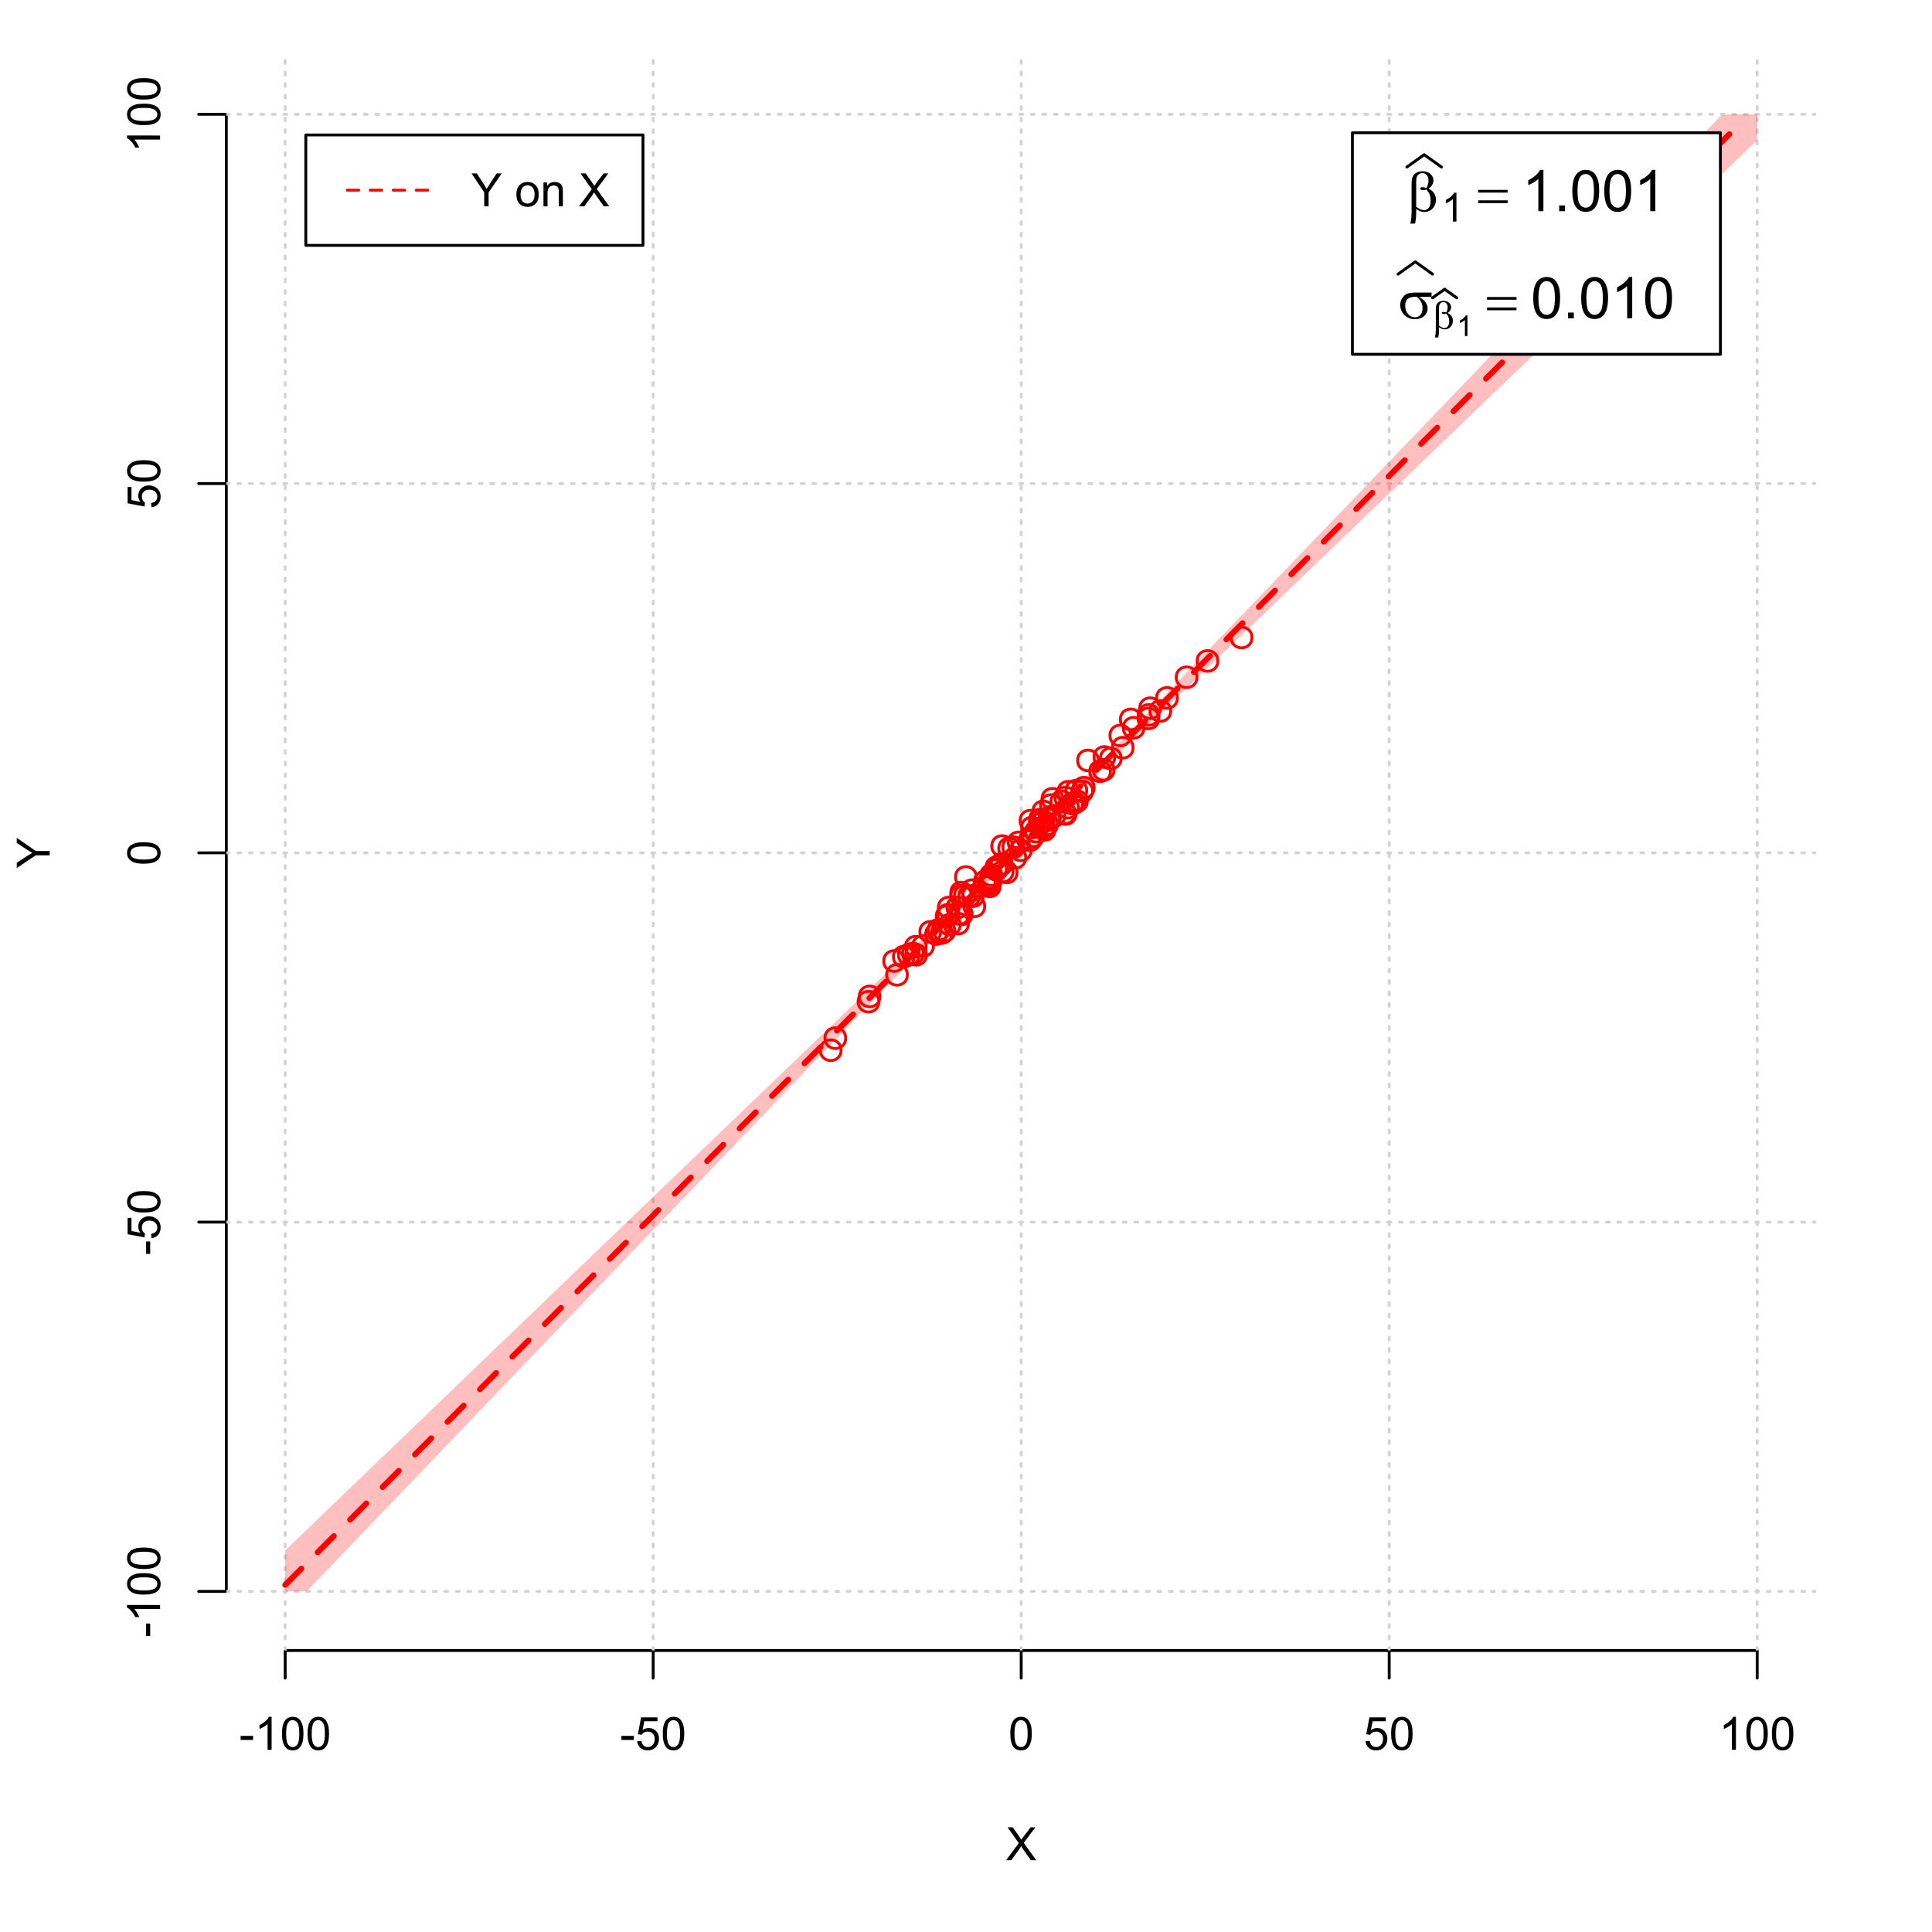 <?xml version="1.0" encoding="UTF-8"?>
<svg xmlns="http://www.w3.org/2000/svg" xmlns:xlink="http://www.w3.org/1999/xlink" width="504pt" height="504pt" viewBox="0 0 504 504" version="1.1">
<defs>
<g>
<symbol overflow="visible" id="glyph0-0">
<path style="stroke:none;" d="M 1.5 0 L 1.5 -7.5 L 7.5 -7.5 L 7.5 0 Z M 1.688 -0.188 L 7.312 -0.188 L 7.312 -7.312 L 1.688 -7.312 Z M 1.688 -0.188 "/>
</symbol>
<symbol overflow="visible" id="glyph0-1">
<path style="stroke:none;" d="M 0.055 0 L 3.375 -4.477 L 0.445 -8.59 L 1.797 -8.59 L 3.359 -6.387 C 3.68 -5.93 3.91 -5.578 4.047 -5.332 C 4.238 -5.645 4.465 -5.969 4.727 -6.312 L 6.457 -8.59 L 7.695 -8.59 L 4.676 -4.539 L 7.93 0 L 6.523 0 L 4.359 -3.062 C 4.238 -3.238 4.113 -3.43 3.984 -3.641 C 3.789 -3.324 3.652 -3.109 3.574 -2.992 L 1.418 0 Z M 0.055 0 "/>
</symbol>
<symbol overflow="visible" id="glyph0-2">
<path style="stroke:none;" d="M 0.383 -2.578 L 0.383 -3.641 L 3.621 -3.641 L 3.621 -2.578 Z M 0.383 -2.578 "/>
</symbol>
<symbol overflow="visible" id="glyph0-3">
<path style="stroke:none;" d="M 4.469 0 L 3.414 0 L 3.414 -6.719 C 3.16 -6.477 2.828 -6.234 2.414 -5.996 C 2 -5.75 1.629 -5.57 1.305 -5.449 L 1.305 -6.469 C 1.895 -6.742 2.41 -7.078 2.852 -7.477 C 3.293 -7.871 3.605 -8.254 3.789 -8.625 L 4.469 -8.625 Z M 4.469 0 "/>
</symbol>
<symbol overflow="visible" id="glyph0-4">
<path style="stroke:none;" d="M 0.5 -4.234 C 0.496 -5.246 0.602 -6.062 0.812 -6.688 C 1.02 -7.305 1.328 -7.785 1.742 -8.121 C 2.148 -8.457 2.668 -8.625 3.297 -8.625 C 3.758 -8.625 4.164 -8.531 4.512 -8.348 C 4.855 -8.16 5.141 -7.891 5.371 -7.543 C 5.594 -7.191 5.773 -6.766 5.906 -6.266 C 6.035 -5.762 6.098 -5.086 6.102 -4.234 C 6.098 -3.227 5.996 -2.414 5.789 -1.797 C 5.578 -1.176 5.266 -0.695 4.859 -0.359 C 4.445 -0.02 3.926 0.145 3.297 0.148 C 2.465 0.145 1.816 -0.148 1.348 -0.742 C 0.781 -1.457 0.496 -2.621 0.5 -4.234 Z M 1.582 -4.234 C 1.582 -2.824 1.746 -1.887 2.074 -1.418 C 2.402 -0.949 2.809 -0.715 3.297 -0.719 C 3.777 -0.715 4.184 -0.949 4.52 -1.422 C 4.848 -1.887 5.016 -2.824 5.016 -4.234 C 5.016 -5.648 4.848 -6.59 4.52 -7.055 C 4.184 -7.516 3.773 -7.746 3.289 -7.75 C 2.801 -7.746 2.414 -7.543 2.125 -7.137 C 1.762 -6.613 1.582 -5.645 1.582 -4.234 Z M 1.582 -4.234 "/>
</symbol>
<symbol overflow="visible" id="glyph0-5">
<path style="stroke:none;" d="M 0.5 -2.25 L 1.605 -2.344 C 1.684 -1.805 1.871 -1.398 2.176 -1.125 C 2.473 -0.852 2.836 -0.715 3.258 -0.719 C 3.766 -0.715 4.195 -0.906 4.547 -1.293 C 4.898 -1.672 5.074 -2.18 5.074 -2.82 C 5.074 -3.414 4.902 -3.891 4.566 -4.242 C 4.227 -4.59 3.785 -4.762 3.242 -4.766 C 2.898 -4.762 2.594 -4.684 2.32 -4.531 C 2.047 -4.375 1.832 -4.176 1.676 -3.93 L 0.688 -4.062 L 1.516 -8.473 L 5.789 -8.473 L 5.789 -7.465 L 2.359 -7.465 L 1.898 -5.156 C 2.414 -5.516 2.953 -5.695 3.523 -5.695 C 4.27 -5.695 4.902 -5.434 5.422 -4.914 C 5.934 -4.395 6.191 -3.727 6.195 -2.914 C 6.191 -2.133 5.965 -1.461 5.516 -0.898 C 4.961 -0.199 4.211 0.145 3.258 0.148 C 2.477 0.145 1.836 -0.07 1.344 -0.508 C 0.844 -0.941 0.562 -1.523 0.5 -2.25 Z M 0.5 -2.25 "/>
</symbol>
<symbol overflow="visible" id="glyph0-6">
<path style="stroke:none;" d="M 3.344 0 L 3.344 -3.641 L 0.035 -8.59 L 1.418 -8.59 L 3.109 -6 C 3.418 -5.516 3.711 -5.031 3.984 -4.547 C 4.242 -4.992 4.555 -5.496 4.922 -6.062 L 6.586 -8.59 L 7.91 -8.59 L 4.484 -3.641 L 4.484 0 Z M 3.344 0 "/>
</symbol>
<symbol overflow="visible" id="glyph0-7">
<path style="stroke:none;" d=""/>
</symbol>
<symbol overflow="visible" id="glyph0-8">
<path style="stroke:none;" d="M 0.398 -3.109 C 0.398 -4.262 0.719 -5.117 1.359 -5.672 C 1.895 -6.133 2.547 -6.363 3.316 -6.363 C 4.172 -6.363 4.871 -6.082 5.414 -5.52 C 5.953 -4.957 6.223 -4.184 6.227 -3.199 C 6.223 -2.398 6.102 -1.766 5.867 -1.309 C 5.625 -0.848 5.277 -0.492 4.82 -0.238 C 4.359 0.016 3.859 0.141 3.316 0.141 C 2.441 0.141 1.734 -0.137 1.203 -0.695 C 0.664 -1.254 0.398 -2.059 0.398 -3.109 Z M 1.484 -3.109 C 1.48 -2.309 1.656 -1.711 2.004 -1.32 C 2.348 -0.922 2.785 -0.727 3.316 -0.727 C 3.84 -0.727 4.273 -0.926 4.621 -1.324 C 4.969 -1.723 5.145 -2.328 5.145 -3.148 C 5.145 -3.914 4.969 -4.496 4.617 -4.895 C 4.266 -5.289 3.832 -5.488 3.316 -5.492 C 2.785 -5.488 2.348 -5.293 2.004 -4.898 C 1.656 -4.5 1.48 -3.902 1.484 -3.109 Z M 1.484 -3.109 "/>
</symbol>
<symbol overflow="visible" id="glyph0-9">
<path style="stroke:none;" d="M 0.789 0 L 0.789 -6.223 L 1.742 -6.223 L 1.742 -5.336 C 2.195 -6.02 2.855 -6.363 3.719 -6.363 C 4.09 -6.363 4.434 -6.293 4.754 -6.16 C 5.066 -6.023 5.305 -5.848 5.461 -5.633 C 5.617 -5.41 5.727 -5.152 5.789 -4.852 C 5.828 -4.656 5.848 -4.312 5.848 -3.828 L 5.848 0 L 4.793 0 L 4.793 -3.785 C 4.793 -4.215 4.75 -4.535 4.668 -4.75 C 4.586 -4.961 4.441 -5.129 4.234 -5.258 C 4.023 -5.383 3.777 -5.449 3.5 -5.449 C 3.047 -5.449 2.66 -5.305 2.332 -5.02 C 2.004 -4.734 1.84 -4.195 1.844 -3.398 L 1.844 0 Z M 0.789 0 "/>
</symbol>
<symbol overflow="visible" id="glyph1-0">
<path style="stroke:none;" d="M 0 -1.5 L -7.5 -1.5 L -7.5 -7.5 L 0 -7.5 Z M -0.188 -1.688 L -0.188 -7.312 L -7.312 -7.312 L -7.312 -1.688 Z M -0.188 -1.688 "/>
</symbol>
<symbol overflow="visible" id="glyph1-1">
<path style="stroke:none;" d="M 0 -3.344 L -3.641 -3.348 L -8.59 -0.035 L -8.59 -1.418 L -6 -3.113 C -5.516 -3.422 -5.031 -3.715 -4.547 -3.984 C -4.992 -4.242 -5.496 -4.555 -6.062 -4.922 L -8.59 -6.586 L -8.59 -7.91 L -3.637 -4.484 L 0 -4.484 Z M 0 -3.344 "/>
</symbol>
<symbol overflow="visible" id="glyph1-2">
<path style="stroke:none;" d="M -2.578 -0.383 L -3.641 -0.383 L -3.641 -3.621 L -2.578 -3.621 Z M -2.578 -0.383 "/>
</symbol>
<symbol overflow="visible" id="glyph1-3">
<path style="stroke:none;" d="M 0 -4.469 L 0 -3.414 L -6.719 -3.418 C -6.477 -3.16 -6.234 -2.828 -5.996 -2.418 C -5.75 -2.004 -5.57 -1.633 -5.449 -1.309 L -6.469 -1.309 C -6.742 -1.895 -7.078 -2.41 -7.477 -2.852 C -7.871 -3.293 -8.254 -3.605 -8.625 -3.793 L -8.625 -4.473 Z M 0 -4.469 "/>
</symbol>
<symbol overflow="visible" id="glyph1-4">
<path style="stroke:none;" d="M -4.234 -0.5 C -5.246 -0.496 -6.062 -0.602 -6.688 -0.812 C -7.305 -1.02 -7.785 -1.328 -8.121 -1.742 C -8.457 -2.152 -8.625 -2.672 -8.625 -3.301 C -8.625 -3.758 -8.531 -4.164 -8.348 -4.512 C -8.16 -4.859 -7.891 -5.145 -7.543 -5.371 C -7.191 -5.594 -6.766 -5.773 -6.266 -5.906 C -5.762 -6.035 -5.086 -6.098 -4.234 -6.102 C -3.223 -6.098 -2.41 -5.996 -1.793 -5.789 C -1.176 -5.578 -0.695 -5.266 -0.359 -4.859 C -0.02 -4.445 0.145 -3.926 0.148 -3.297 C 0.145 -2.465 -0.148 -1.816 -0.742 -1.348 C -1.457 -0.781 -2.621 -0.496 -4.234 -0.5 Z M -4.234 -1.582 C -2.824 -1.582 -1.887 -1.746 -1.418 -2.074 C -0.949 -2.402 -0.715 -2.809 -0.719 -3.297 C -0.715 -3.777 -0.949 -4.184 -1.422 -4.52 C -1.887 -4.848 -2.824 -5.016 -4.234 -5.016 C -5.648 -5.016 -6.59 -4.848 -7.055 -4.52 C -7.516 -4.188 -7.746 -3.777 -7.75 -3.289 C -7.746 -2.801 -7.543 -2.414 -7.137 -2.129 C -6.613 -1.762 -5.645 -1.582 -4.234 -1.582 Z M -4.234 -1.582 "/>
</symbol>
<symbol overflow="visible" id="glyph1-5">
<path style="stroke:none;" d="M -2.25 -0.5 L -2.344 -1.605 C -1.805 -1.684 -1.398 -1.871 -1.125 -2.176 C -0.852 -2.473 -0.715 -2.836 -0.719 -3.258 C -0.715 -3.766 -0.906 -4.195 -1.293 -4.547 C -1.672 -4.898 -2.18 -5.074 -2.816 -5.074 C -3.414 -5.074 -3.891 -4.902 -4.242 -4.566 C -4.59 -4.227 -4.762 -3.785 -4.766 -3.242 C -4.762 -2.898 -4.684 -2.594 -4.531 -2.32 C -4.375 -2.047 -4.176 -1.832 -3.93 -1.676 L -4.062 -0.688 L -8.473 -1.52 L -8.473 -5.789 L -7.465 -5.789 L -7.465 -2.363 L -5.156 -1.898 C -5.516 -2.414 -5.695 -2.953 -5.695 -3.523 C -5.695 -4.27 -5.434 -4.902 -4.914 -5.422 C -4.395 -5.934 -3.727 -6.191 -2.91 -6.195 C -2.133 -6.191 -1.461 -5.965 -0.895 -5.516 C -0.199 -4.961 0.145 -4.211 0.148 -3.258 C 0.145 -2.477 -0.07 -1.836 -0.508 -1.344 C -0.941 -0.848 -1.523 -0.566 -2.25 -0.5 Z M -2.25 -0.5 "/>
</symbol>
<symbol overflow="visible" id="glyph2-0">
<path style="stroke:none;" d="M 0.754 0 L 0.754 -9.375 L 8.254 -9.375 L 8.254 0 Z M 0.988 -0.234 L 8.02 -0.234 L 8.02 -9.141 L 0.988 -9.141 Z M 0.988 -0.234 "/>
</symbol>
<symbol overflow="visible" id="glyph2-1">
<path style="stroke:none;" d="M 2.418 -0.57 L 2.418 0.668 C 2.414 1.457 2.316 2.312 2.125 3.238 L 0.887 3.238 C 1.016 2.629 1.094 2.215 1.121 2 C 1.18 1.312 1.211 0.812 1.215 0.5 L 1.215 -6.988 C 1.211 -7.859 1.297 -8.508 1.473 -8.93 C 1.645 -9.352 1.957 -9.703 2.41 -9.988 C 2.859 -10.27 3.402 -10.41 4.035 -10.414 C 4.906 -10.41 5.605 -10.176 6.129 -9.711 C 6.652 -9.238 6.914 -8.684 6.914 -8.043 C 6.914 -7.625 6.805 -7.23 6.594 -6.855 C 6.379 -6.48 6.051 -6.156 5.609 -5.891 C 6.914 -5.262 7.57 -4.289 7.574 -2.973 C 7.57 -2.383 7.434 -1.836 7.164 -1.332 C 6.887 -0.82 6.512 -0.434 6.035 -0.172 C 5.555 0.094 5.059 0.223 4.555 0.227 C 4.227 0.223 3.906 0.168 3.586 0.059 C 3.266 -0.051 2.875 -0.258 2.418 -0.57 Z M 2.418 -1.148 C 2.891 -0.816 3.305 -0.578 3.656 -0.434 C 3.918 -0.324 4.18 -0.27 4.445 -0.27 C 4.938 -0.27 5.352 -0.473 5.688 -0.879 C 6.02 -1.285 6.188 -1.93 6.188 -2.82 C 6.188 -3.375 6.105 -3.863 5.949 -4.281 C 5.785 -4.695 5.508 -5.152 5.113 -5.656 C 4.773 -5.539 4.484 -5.484 4.242 -5.484 C 3.945 -5.484 3.738 -5.527 3.621 -5.617 C 3.5 -5.703 3.438 -5.797 3.441 -5.902 C 3.438 -5.992 3.484 -6.078 3.578 -6.152 C 3.668 -6.223 3.816 -6.258 4.027 -6.262 C 4.262 -6.258 4.625 -6.195 5.113 -6.07 C 5.453 -6.75 5.625 -7.391 5.625 -8 C 5.625 -8.609 5.473 -9.086 5.172 -9.426 C 4.867 -9.758 4.492 -9.926 4.043 -9.93 C 3.477 -9.926 3.035 -9.688 2.727 -9.215 C 2.516 -8.895 2.414 -8.383 2.418 -7.684 Z M 2.418 -1.148 "/>
</symbol>
<symbol overflow="visible" id="glyph2-2">
<path style="stroke:none;" d="M 0.27 -5.559 L 7.961 -5.559 L 7.961 -4.848 L 0.27 -4.848 Z M 0.27 -2.828 L 7.961 -2.828 L 7.961 -2.102 L 0.27 -2.102 Z M 0.27 -2.828 "/>
</symbol>
<symbol overflow="visible" id="glyph2-3">
<path style="stroke:none;" d="M 8.746 -5.602 L 5.465 -5.602 C 6.199 -5.191 6.758 -4.734 7.141 -4.238 C 7.52 -3.738 7.711 -3.164 7.711 -2.512 C 7.711 -1.758 7.406 -1.113 6.801 -0.578 C 6.195 -0.043 5.387 0.223 4.371 0.227 C 3.301 0.223 2.398 -0.137 1.668 -0.863 C 0.934 -1.59 0.566 -2.469 0.57 -3.5 C 0.566 -4.117 0.723 -4.68 1.031 -5.184 C 1.336 -5.688 1.723 -6.066 2.199 -6.324 C 2.668 -6.578 3.391 -6.707 4.367 -6.711 L 8.746 -6.711 Z M 4.914 -5.602 C 4.707 -5.605 4.551 -5.605 4.445 -5.609 C 3.566 -5.605 2.918 -5.41 2.5 -5.023 C 2.074 -4.629 1.863 -4.078 1.867 -3.367 C 1.863 -2.434 2.113 -1.684 2.621 -1.117 C 3.121 -0.551 3.719 -0.27 4.41 -0.27 C 4.984 -0.27 5.457 -0.473 5.828 -0.887 C 6.199 -1.297 6.387 -1.895 6.387 -2.672 C 6.387 -3.797 5.895 -4.773 4.914 -5.602 Z M 4.914 -5.602 "/>
</symbol>
<symbol overflow="visible" id="glyph3-0">
<path style="stroke:none;" d="M 1.312 0 L 1.312 -6.562 L 6.562 -6.562 L 6.562 0 Z M 1.477 -0.164 L 6.398 -0.164 L 6.398 -6.398 L 1.477 -6.398 Z M 1.477 -0.164 "/>
</symbol>
<symbol overflow="visible" id="glyph3-1">
<path style="stroke:none;" d="M 3.91 0 L 2.988 0 L 2.988 -5.879 C 2.766 -5.664 2.473 -5.453 2.113 -5.242 C 1.75 -5.027 1.426 -4.871 1.145 -4.77 L 1.145 -5.66 C 1.656 -5.902 2.109 -6.195 2.496 -6.539 C 2.883 -6.883 3.156 -7.219 3.316 -7.547 L 3.91 -7.547 Z M 3.91 0 "/>
</symbol>
<symbol overflow="visible" id="glyph4-0">
<path style="stroke:none;" d="M 1.875 0 L 1.875 -9.375 L 9.375 -9.375 L 9.375 0 Z M 2.109 -0.234 L 9.141 -0.234 L 9.141 -9.141 L 2.109 -9.141 Z M 2.109 -0.234 "/>
</symbol>
<symbol overflow="visible" id="glyph4-1">
<path style="stroke:none;" d="M 5.59 0 L 4.27 0 L 4.27 -8.402 C 3.949 -8.098 3.531 -7.793 3.02 -7.492 C 2.504 -7.188 2.043 -6.961 1.633 -6.812 L 1.633 -8.086 C 2.367 -8.43 3.012 -8.848 3.566 -9.344 C 4.117 -9.836 4.508 -10.316 4.738 -10.781 L 5.59 -10.781 Z M 5.59 0 "/>
</symbol>
<symbol overflow="visible" id="glyph4-2">
<path style="stroke:none;" d="M 1.363 0 L 1.363 -1.5 L 2.863 -1.5 L 2.863 0 Z M 1.363 0 "/>
</symbol>
<symbol overflow="visible" id="glyph4-3">
<path style="stroke:none;" d="M 0.621 -5.297 C 0.621 -6.562 0.75 -7.582 1.012 -8.359 C 1.273 -9.133 1.664 -9.73 2.18 -10.152 C 2.695 -10.57 3.344 -10.781 4.125 -10.781 C 4.699 -10.781 5.203 -10.664 5.641 -10.434 C 6.074 -10.199 6.434 -9.863 6.715 -9.43 C 6.996 -8.988 7.219 -8.457 7.383 -7.832 C 7.543 -7.203 7.621 -6.359 7.625 -5.297 C 7.621 -4.035 7.492 -3.016 7.234 -2.246 C 6.973 -1.469 6.586 -0.871 6.074 -0.449 C 5.559 -0.027 4.91 0.18 4.125 0.184 C 3.086 0.18 2.27 -0.188 1.684 -0.93 C 0.973 -1.82 0.621 -3.277 0.621 -5.297 Z M 1.977 -5.297 C 1.973 -3.531 2.18 -2.355 2.594 -1.777 C 3.004 -1.191 3.516 -0.902 4.125 -0.902 C 4.727 -0.902 5.234 -1.195 5.648 -1.781 C 6.062 -2.367 6.27 -3.539 6.27 -5.297 C 6.27 -7.062 6.062 -8.234 5.648 -8.816 C 5.234 -9.398 4.719 -9.691 4.109 -9.691 C 3.5 -9.691 3.02 -9.434 2.66 -8.922 C 2.203 -8.262 1.973 -7.055 1.977 -5.297 Z M 1.977 -5.297 "/>
</symbol>
<symbol overflow="visible" id="glyph5-0">
<path style="stroke:none;" d="M 0.527 0 L 0.527 -6.562 L 5.777 -6.562 L 5.777 0 Z M 0.691 -0.164 L 5.613 -0.164 L 5.613 -6.398 L 0.691 -6.398 Z M 0.691 -0.164 "/>
</symbol>
<symbol overflow="visible" id="glyph5-1">
<path style="stroke:none;" d="M 1.691 -0.398 L 1.691 0.465 C 1.688 1.016 1.621 1.617 1.488 2.266 L 0.621 2.266 C 0.711 1.84 0.766 1.551 0.785 1.398 C 0.828 0.918 0.848 0.566 0.852 0.348 L 0.852 -4.891 C 0.848 -5.5 0.91 -5.953 1.031 -6.25 C 1.152 -6.543 1.371 -6.789 1.688 -6.992 C 2.004 -7.188 2.383 -7.289 2.824 -7.289 C 3.434 -7.289 3.922 -7.125 4.289 -6.797 C 4.656 -6.469 4.84 -6.078 4.84 -5.629 C 4.84 -5.336 4.766 -5.059 4.617 -4.801 C 4.469 -4.535 4.238 -4.309 3.926 -4.121 C 4.84 -3.68 5.297 -3 5.301 -2.082 C 5.297 -1.668 5.199 -1.285 5.012 -0.93 C 4.816 -0.574 4.555 -0.305 4.223 -0.117 C 3.887 0.066 3.543 0.156 3.188 0.16 C 2.957 0.156 2.73 0.117 2.508 0.039 C 2.281 -0.039 2.008 -0.184 1.691 -0.398 Z M 1.691 -0.805 C 2.02 -0.57 2.309 -0.402 2.559 -0.301 C 2.742 -0.223 2.926 -0.188 3.113 -0.191 C 3.453 -0.188 3.742 -0.328 3.98 -0.617 C 4.211 -0.898 4.328 -1.352 4.332 -1.973 C 4.328 -2.359 4.273 -2.699 4.164 -2.996 C 4.051 -3.285 3.855 -3.605 3.578 -3.957 C 3.34 -3.875 3.137 -3.836 2.969 -3.84 C 2.762 -3.836 2.617 -3.867 2.535 -3.93 C 2.449 -3.988 2.406 -4.055 2.41 -4.133 C 2.406 -4.195 2.441 -4.254 2.508 -4.305 C 2.57 -4.355 2.672 -4.383 2.82 -4.383 C 2.984 -4.383 3.238 -4.336 3.578 -4.25 C 3.816 -4.719 3.938 -5.168 3.938 -5.598 C 3.938 -6.027 3.828 -6.363 3.617 -6.598 C 3.402 -6.832 3.141 -6.949 2.828 -6.953 C 2.43 -6.949 2.121 -6.781 1.906 -6.449 C 1.758 -6.227 1.688 -5.871 1.691 -5.379 Z M 1.691 -0.805 "/>
</symbol>
<symbol overflow="visible" id="glyph6-0">
<path style="stroke:none;" d="M 0.938 0 L 0.938 -4.688 L 4.688 -4.688 L 4.688 0 Z M 1.055 -0.117 L 4.57 -0.117 L 4.57 -4.57 L 1.055 -4.57 Z M 1.055 -0.117 "/>
</symbol>
<symbol overflow="visible" id="glyph6-1">
<path style="stroke:none;" d="M 2.793 0 L 2.137 0 L 2.137 -4.199 C 1.977 -4.047 1.77 -3.895 1.512 -3.746 C 1.254 -3.59 1.02 -3.477 0.816 -3.406 L 0.816 -4.043 C 1.184 -4.215 1.508 -4.422 1.781 -4.672 C 2.055 -4.914 2.25 -5.156 2.371 -5.391 L 2.793 -5.391 Z M 2.793 0 "/>
</symbol>
</g>
<clipPath id="clip1">
  <path d="M 74 14.398 L 75 14.398 L 75 430.559 L 74 430.559 Z M 74 14.398 "/>
</clipPath>
<clipPath id="clip2">
  <path d="M 170 14.398 L 171 14.398 L 171 430.559 L 170 430.559 Z M 170 14.398 "/>
</clipPath>
<clipPath id="clip3">
  <path d="M 266 14.398 L 267 14.398 L 267 430.559 L 266 430.559 Z M 266 14.398 "/>
</clipPath>
<clipPath id="clip4">
  <path d="M 362 14.398 L 363 14.398 L 363 430.559 L 362 430.559 Z M 362 14.398 "/>
</clipPath>
<clipPath id="clip5">
  <path d="M 458 14.398 L 459 14.398 L 459 430.559 L 458 430.559 Z M 458 14.398 "/>
</clipPath>
<clipPath id="clip6">
  <path d="M 59.039 414 L 473.758 414 L 473.758 416 L 59.039 416 Z M 59.039 414 "/>
</clipPath>
<clipPath id="clip7">
  <path d="M 59.039 318 L 473.758 318 L 473.758 320 L 59.039 320 Z M 59.039 318 "/>
</clipPath>
<clipPath id="clip8">
  <path d="M 59.039 222 L 473.758 222 L 473.758 223 L 59.039 223 Z M 59.039 222 "/>
</clipPath>
<clipPath id="clip9">
  <path d="M 59.039 125 L 473.758 125 L 473.758 127 L 59.039 127 Z M 59.039 125 "/>
</clipPath>
<clipPath id="clip10">
  <path d="M 59.039 29 L 473.758 29 L 473.758 31 L 59.039 31 Z M 59.039 29 "/>
</clipPath>
</defs>
<g id="surface271">
<rect x="0" y="0" width="504" height="504" style="fill:rgb(100%,100%,100%);fill-opacity:1;stroke:none;"/>
<g style="fill:rgb(0%,0%,0%);fill-opacity:1;">
  <use xlink:href="#glyph0-1" x="262.398" y="485.281"/>
</g>
<g style="fill:rgb(0%,0%,0%);fill-opacity:1;">
  <use xlink:href="#glyph1-1" x="12.961" y="226.48"/>
</g>
<path style="fill:none;stroke-width:0.75;stroke-linecap:round;stroke-linejoin:round;stroke:rgb(0%,0%,0%);stroke-opacity:1;stroke-miterlimit:10;" d="M 74.398 430.559 L 458.398 430.559 "/>
<path style="fill:none;stroke-width:0.75;stroke-linecap:round;stroke-linejoin:round;stroke:rgb(0%,0%,0%);stroke-opacity:1;stroke-miterlimit:10;" d="M 74.398 430.559 L 74.398 437.762 "/>
<path style="fill:none;stroke-width:0.75;stroke-linecap:round;stroke-linejoin:round;stroke:rgb(0%,0%,0%);stroke-opacity:1;stroke-miterlimit:10;" d="M 170.398 430.559 L 170.398 437.762 "/>
<path style="fill:none;stroke-width:0.75;stroke-linecap:round;stroke-linejoin:round;stroke:rgb(0%,0%,0%);stroke-opacity:1;stroke-miterlimit:10;" d="M 266.398 430.559 L 266.398 437.762 "/>
<path style="fill:none;stroke-width:0.75;stroke-linecap:round;stroke-linejoin:round;stroke:rgb(0%,0%,0%);stroke-opacity:1;stroke-miterlimit:10;" d="M 362.398 430.559 L 362.398 437.762 "/>
<path style="fill:none;stroke-width:0.75;stroke-linecap:round;stroke-linejoin:round;stroke:rgb(0%,0%,0%);stroke-opacity:1;stroke-miterlimit:10;" d="M 458.398 430.559 L 458.398 437.762 "/>
<g style="fill:rgb(0%,0%,0%);fill-opacity:1;">
  <use xlink:href="#glyph0-2" x="62.391" y="456.48"/>
  <use xlink:href="#glyph0-3" x="66.387" y="456.48"/>
  <use xlink:href="#glyph0-4" x="73.061" y="456.48"/>
  <use xlink:href="#glyph0-4" x="79.734" y="456.48"/>
</g>
<g style="fill:rgb(0%,0%,0%);fill-opacity:1;">
  <use xlink:href="#glyph0-2" x="161.727" y="456.48"/>
  <use xlink:href="#glyph0-5" x="165.723" y="456.48"/>
  <use xlink:href="#glyph0-4" x="172.396" y="456.48"/>
</g>
<g style="fill:rgb(0%,0%,0%);fill-opacity:1;">
  <use xlink:href="#glyph0-4" x="263.062" y="456.48"/>
</g>
<g style="fill:rgb(0%,0%,0%);fill-opacity:1;">
  <use xlink:href="#glyph0-5" x="355.727" y="456.48"/>
  <use xlink:href="#glyph0-4" x="362.4" y="456.48"/>
</g>
<g style="fill:rgb(0%,0%,0%);fill-opacity:1;">
  <use xlink:href="#glyph0-3" x="448.387" y="456.48"/>
  <use xlink:href="#glyph0-4" x="455.061" y="456.48"/>
  <use xlink:href="#glyph0-4" x="461.734" y="456.48"/>
</g>
<path style="fill:none;stroke-width:0.75;stroke-linecap:round;stroke-linejoin:round;stroke:rgb(0%,0%,0%);stroke-opacity:1;stroke-miterlimit:10;" d="M 59.039 415.148 L 59.039 29.812 "/>
<path style="fill:none;stroke-width:0.75;stroke-linecap:round;stroke-linejoin:round;stroke:rgb(0%,0%,0%);stroke-opacity:1;stroke-miterlimit:10;" d="M 59.039 415.148 L 51.84 415.148 "/>
<path style="fill:none;stroke-width:0.75;stroke-linecap:round;stroke-linejoin:round;stroke:rgb(0%,0%,0%);stroke-opacity:1;stroke-miterlimit:10;" d="M 59.039 318.812 L 51.84 318.812 "/>
<path style="fill:none;stroke-width:0.75;stroke-linecap:round;stroke-linejoin:round;stroke:rgb(0%,0%,0%);stroke-opacity:1;stroke-miterlimit:10;" d="M 59.039 222.48 L 51.84 222.48 "/>
<path style="fill:none;stroke-width:0.75;stroke-linecap:round;stroke-linejoin:round;stroke:rgb(0%,0%,0%);stroke-opacity:1;stroke-miterlimit:10;" d="M 59.039 126.148 L 51.84 126.148 "/>
<path style="fill:none;stroke-width:0.75;stroke-linecap:round;stroke-linejoin:round;stroke:rgb(0%,0%,0%);stroke-opacity:1;stroke-miterlimit:10;" d="M 59.039 29.812 L 51.84 29.812 "/>
<g style="fill:rgb(0%,0%,0%);fill-opacity:1;">
  <use xlink:href="#glyph1-2" x="41.762" y="427.156"/>
  <use xlink:href="#glyph1-3" x="41.762" y="423.16"/>
  <use xlink:href="#glyph1-4" x="41.762" y="416.486"/>
  <use xlink:href="#glyph1-4" x="41.762" y="409.812"/>
</g>
<g style="fill:rgb(0%,0%,0%);fill-opacity:1;">
  <use xlink:href="#glyph1-2" x="41.762" y="327.484"/>
  <use xlink:href="#glyph1-5" x="41.762" y="323.488"/>
  <use xlink:href="#glyph1-4" x="41.762" y="316.814"/>
</g>
<g style="fill:rgb(0%,0%,0%);fill-opacity:1;">
  <use xlink:href="#glyph1-4" x="41.762" y="225.816"/>
</g>
<g style="fill:rgb(0%,0%,0%);fill-opacity:1;">
  <use xlink:href="#glyph1-5" x="41.762" y="132.82"/>
  <use xlink:href="#glyph1-4" x="41.762" y="126.146"/>
</g>
<g style="fill:rgb(0%,0%,0%);fill-opacity:1;">
  <use xlink:href="#glyph1-3" x="41.762" y="39.824"/>
  <use xlink:href="#glyph1-4" x="41.762" y="33.15"/>
  <use xlink:href="#glyph1-4" x="41.762" y="26.477"/>
</g>
<g clip-path="url(#clip1)" clip-rule="nonzero">
<path style="fill:none;stroke-width:0.75;stroke-linecap:round;stroke-linejoin:round;stroke:rgb(82.745%,82.745%,82.745%);stroke-opacity:1;stroke-dasharray:0.75,2.25;stroke-miterlimit:10;" d="M 74.398 430.559 L 74.398 14.398 "/>
</g>
<g clip-path="url(#clip2)" clip-rule="nonzero">
<path style="fill:none;stroke-width:0.75;stroke-linecap:round;stroke-linejoin:round;stroke:rgb(82.745%,82.745%,82.745%);stroke-opacity:1;stroke-dasharray:0.75,2.25;stroke-miterlimit:10;" d="M 170.398 430.559 L 170.398 14.398 "/>
</g>
<g clip-path="url(#clip3)" clip-rule="nonzero">
<path style="fill:none;stroke-width:0.75;stroke-linecap:round;stroke-linejoin:round;stroke:rgb(82.745%,82.745%,82.745%);stroke-opacity:1;stroke-dasharray:0.75,2.25;stroke-miterlimit:10;" d="M 266.398 430.559 L 266.398 14.398 "/>
</g>
<g clip-path="url(#clip4)" clip-rule="nonzero">
<path style="fill:none;stroke-width:0.75;stroke-linecap:round;stroke-linejoin:round;stroke:rgb(82.745%,82.745%,82.745%);stroke-opacity:1;stroke-dasharray:0.75,2.25;stroke-miterlimit:10;" d="M 362.398 430.559 L 362.398 14.398 "/>
</g>
<g clip-path="url(#clip5)" clip-rule="nonzero">
<path style="fill:none;stroke-width:0.75;stroke-linecap:round;stroke-linejoin:round;stroke:rgb(82.745%,82.745%,82.745%);stroke-opacity:1;stroke-dasharray:0.75,2.25;stroke-miterlimit:10;" d="M 458.398 430.559 L 458.398 14.398 "/>
</g>
<g clip-path="url(#clip6)" clip-rule="nonzero">
<path style="fill:none;stroke-width:0.75;stroke-linecap:round;stroke-linejoin:round;stroke:rgb(82.745%,82.745%,82.745%);stroke-opacity:1;stroke-dasharray:0.75,2.25;stroke-miterlimit:10;" d="M 59.039 415.148 L 473.762 415.148 "/>
</g>
<g clip-path="url(#clip7)" clip-rule="nonzero">
<path style="fill:none;stroke-width:0.75;stroke-linecap:round;stroke-linejoin:round;stroke:rgb(82.745%,82.745%,82.745%);stroke-opacity:1;stroke-dasharray:0.75,2.25;stroke-miterlimit:10;" d="M 59.039 318.812 L 473.762 318.812 "/>
</g>
<g clip-path="url(#clip8)" clip-rule="nonzero">
<path style="fill:none;stroke-width:0.75;stroke-linecap:round;stroke-linejoin:round;stroke:rgb(82.745%,82.745%,82.745%);stroke-opacity:1;stroke-dasharray:0.75,2.25;stroke-miterlimit:10;" d="M 59.039 222.48 L 473.762 222.48 "/>
</g>
<g clip-path="url(#clip9)" clip-rule="nonzero">
<path style="fill:none;stroke-width:0.75;stroke-linecap:round;stroke-linejoin:round;stroke:rgb(82.745%,82.745%,82.745%);stroke-opacity:1;stroke-dasharray:0.75,2.25;stroke-miterlimit:10;" d="M 59.039 126.148 L 473.762 126.148 "/>
</g>
<g clip-path="url(#clip10)" clip-rule="nonzero">
<path style="fill:none;stroke-width:0.75;stroke-linecap:round;stroke-linejoin:round;stroke:rgb(82.745%,82.745%,82.745%);stroke-opacity:1;stroke-dasharray:0.75,2.25;stroke-miterlimit:10;" d="M 59.039 29.812 L 473.762 29.812 "/>
</g>
<path style=" stroke:none;fill-rule:nonzero;fill:rgb(100%,0%,0%);fill-opacity:0.251;" d="M 74.398 415.148 L 74.398 404.445 L 76.32 402.602 L 78.238 400.758 L 80.16 398.914 L 82.078 397.07 L 84 395.223 L 85.922 393.379 L 87.84 391.535 L 89.762 389.691 L 91.68 387.848 L 93.602 386 L 95.52 384.156 L 97.441 382.312 L 99.359 380.469 L 101.281 378.625 L 103.199 376.777 L 105.121 374.934 L 107.039 373.09 L 108.961 371.246 L 110.879 369.402 L 112.801 367.559 L 114.719 365.711 L 116.641 363.867 L 118.559 362.023 L 120.48 360.18 L 122.398 358.336 L 124.32 356.488 L 126.238 354.645 L 128.16 352.801 L 130.078 350.957 L 132 349.113 L 133.922 347.266 L 135.84 345.422 L 137.762 343.578 L 139.68 341.734 L 141.602 339.891 L 143.52 338.043 L 145.441 336.199 L 147.359 334.355 L 149.281 332.512 L 151.199 330.668 L 153.121 328.824 L 155.039 326.977 L 156.961 325.133 L 158.879 323.289 L 160.801 321.445 L 162.719 319.602 L 164.641 317.754 L 166.559 315.91 L 168.48 314.066 L 170.398 312.223 L 172.32 310.379 L 174.238 308.531 L 176.16 306.688 L 178.078 304.844 L 181.922 301.156 L 183.84 299.312 L 185.762 297.465 L 187.68 295.621 L 189.602 293.777 L 191.52 291.934 L 193.441 290.09 L 195.359 288.242 L 197.281 286.398 L 199.199 284.555 L 201.121 282.711 L 203.039 280.867 L 204.961 279.02 L 206.879 277.176 L 208.801 275.332 L 210.719 273.488 L 212.641 271.645 L 214.559 269.797 L 216.48 267.953 L 218.398 266.109 L 220.32 264.266 L 222.238 262.422 L 224.16 260.578 L 226.078 258.73 L 229.922 255.043 L 231.84 253.199 L 233.762 251.355 L 235.68 249.508 L 237.602 247.664 L 239.52 245.82 L 241.441 243.977 L 243.359 242.133 L 245.281 240.285 L 247.199 238.441 L 249.121 236.598 L 251.039 234.754 L 252.961 232.91 L 254.879 231.066 L 256.801 229.219 L 258.719 227.375 L 260.641 225.496 L 262.559 223.613 L 264.48 221.73 L 266.398 219.848 L 268.32 217.93 L 270.238 215.969 L 272.16 214.008 L 274.078 212.047 L 277.922 208.125 L 279.84 206.164 L 281.762 204.203 L 283.68 202.242 L 285.602 200.281 L 287.52 198.32 L 289.441 196.352 L 291.359 194.379 L 293.281 192.406 L 295.199 190.406 L 297.121 188.41 L 299.039 186.41 L 300.961 184.41 L 302.879 182.414 L 304.801 180.414 L 306.719 178.414 L 308.641 176.414 L 310.559 174.418 L 312.48 172.418 L 314.398 170.418 L 316.32 168.418 L 318.238 166.422 L 320.16 164.422 L 322.078 162.422 L 324 160.422 L 325.922 158.426 L 327.84 156.426 L 329.762 154.426 L 331.68 152.43 L 333.602 150.43 L 335.52 148.43 L 337.441 146.43 L 339.359 144.434 L 341.281 142.434 L 343.199 140.434 L 345.121 138.434 L 347.039 136.438 L 348.961 134.438 L 350.879 132.438 L 352.801 130.438 L 354.719 128.441 L 356.641 126.441 L 358.559 124.441 L 360.48 122.441 L 362.398 120.445 L 364.32 118.445 L 366.238 116.445 L 368.16 114.449 L 370.078 112.449 L 372 110.449 L 373.922 108.445 L 375.84 106.441 L 377.762 104.438 L 379.68 102.434 L 381.602 100.43 L 383.52 98.426 L 385.441 96.422 L 387.359 94.418 L 389.281 92.414 L 391.199 90.41 L 393.121 88.406 L 395.039 86.402 L 396.961 84.402 L 398.879 82.398 L 400.801 80.395 L 402.719 78.391 L 404.641 76.387 L 406.559 74.383 L 408.48 72.379 L 410.398 70.375 L 412.32 68.371 L 414.238 66.367 L 416.16 64.363 L 418.078 62.359 L 421.922 58.352 L 423.84 56.352 L 425.762 54.348 L 427.68 52.344 L 429.602 50.34 L 431.52 48.336 L 433.441 46.332 L 435.359 44.328 L 437.281 42.324 L 439.199 40.32 L 441.121 38.316 L 443.039 36.312 L 444.961 34.309 L 446.879 32.305 L 448.801 30.301 L 450.719 29.812 L 458.398 29.812 L 458.398 36.57 L 456.48 38.414 L 454.559 40.258 L 452.641 42.102 L 450.719 43.945 L 448.801 45.789 L 446.879 47.633 L 444.961 49.473 L 443.039 51.316 L 441.121 53.16 L 439.199 55.004 L 437.281 56.848 L 435.359 58.691 L 433.441 60.535 L 431.52 62.379 L 429.602 64.223 L 427.68 66.066 L 425.762 67.91 L 423.84 69.75 L 421.922 71.594 L 418.078 75.281 L 416.16 77.125 L 414.238 78.969 L 412.32 80.812 L 410.398 82.656 L 408.48 84.5 L 406.559 86.344 L 404.641 88.184 L 402.719 90.027 L 400.801 91.871 L 398.879 93.715 L 396.961 95.559 L 395.039 97.402 L 393.121 99.246 L 391.199 101.09 L 389.281 102.934 L 387.359 104.777 L 385.441 106.621 L 383.52 108.461 L 381.602 110.305 L 379.68 112.148 L 377.762 113.992 L 375.84 115.836 L 373.922 117.68 L 370.078 121.367 L 368.16 123.211 L 366.238 125.055 L 364.32 126.898 L 362.398 128.738 L 360.48 130.582 L 358.559 132.426 L 356.641 134.27 L 354.719 136.113 L 352.801 137.957 L 350.879 139.801 L 348.961 141.645 L 347.039 143.488 L 345.121 145.332 L 343.199 147.172 L 341.281 149.016 L 339.359 150.859 L 337.441 152.703 L 335.52 154.547 L 333.602 156.391 L 331.68 158.234 L 329.762 160.078 L 327.84 161.922 L 325.922 163.766 L 324 165.609 L 322.078 167.449 L 320.16 169.293 L 318.238 171.137 L 316.32 172.98 L 314.398 174.824 L 312.48 176.668 L 310.559 178.512 L 308.641 180.355 L 306.719 182.199 L 304.801 184.043 L 302.879 185.887 L 300.961 187.727 L 299.039 189.57 L 297.121 191.414 L 295.199 193.258 L 293.281 195.102 L 291.359 196.945 L 289.441 198.789 L 287.52 200.633 L 285.602 202.477 L 283.68 204.32 L 281.762 206.16 L 279.84 208.004 L 277.922 209.895 L 276 211.82 L 274.078 213.75 L 272.16 215.676 L 270.238 217.602 L 268.32 219.527 L 266.398 221.453 L 264.48 223.383 L 262.559 225.309 L 260.641 227.234 L 258.719 229.172 L 256.801 231.113 L 254.879 233.059 L 252.961 235.031 L 251.039 237.004 L 249.121 238.98 L 247.199 240.953 L 245.281 242.926 L 243.359 244.898 L 241.441 246.875 L 239.52 248.848 L 237.602 250.82 L 235.68 252.793 L 233.762 254.77 L 231.84 256.742 L 229.922 258.715 L 226.078 262.723 L 224.16 264.727 L 222.238 266.73 L 220.32 268.734 L 218.398 270.738 L 216.48 272.742 L 214.559 274.746 L 212.641 276.75 L 210.719 278.754 L 208.801 280.758 L 206.879 282.762 L 204.961 284.762 L 203.039 286.766 L 201.121 288.77 L 199.199 290.773 L 197.281 292.777 L 195.359 294.781 L 193.441 296.785 L 191.52 298.789 L 189.602 300.793 L 187.68 302.797 L 185.762 304.801 L 183.84 306.805 L 181.922 308.809 L 180 310.812 L 178.078 312.812 L 176.16 314.816 L 174.238 316.82 L 172.32 318.824 L 170.398 320.828 L 168.48 322.832 L 166.559 324.836 L 164.641 326.84 L 162.719 328.844 L 160.801 330.848 L 158.879 332.852 L 156.961 334.855 L 155.039 336.859 L 153.121 338.863 L 151.199 340.863 L 149.281 342.867 L 147.359 344.871 L 145.441 346.875 L 143.52 348.879 L 141.602 350.883 L 139.68 352.887 L 137.762 354.891 L 135.84 356.895 L 133.922 358.898 L 130.078 362.906 L 128.16 364.91 L 126.238 366.914 L 124.32 368.914 L 122.398 370.918 L 120.48 372.922 L 118.559 374.926 L 116.641 376.93 L 114.719 378.934 L 112.801 380.938 L 110.879 382.941 L 108.961 384.945 L 107.039 386.949 L 105.121 388.953 L 103.199 390.957 L 101.281 392.961 L 99.359 394.965 L 97.441 396.969 L 95.52 398.969 L 93.602 400.973 L 91.68 402.977 L 89.762 404.98 L 87.84 406.984 L 85.922 408.988 L 82.078 412.996 L 80.16 415 L 78.238 415.148 Z M 74.398 415.148 "/>
<path style="fill:none;stroke-width:0.75;stroke-linecap:round;stroke-linejoin:round;stroke:rgb(100%,0%,0%);stroke-opacity:1;stroke-miterlimit:10;" d="M 260.625 230.84 C 260.625 234.441 255.223 234.441 255.223 230.84 C 255.223 227.242 260.625 227.242 260.625 230.84 "/>
<path style="fill:none;stroke-width:0.75;stroke-linecap:round;stroke-linejoin:round;stroke:rgb(100%,0%,0%);stroke-opacity:1;stroke-miterlimit:10;" d="M 276.648 213.09 C 276.648 216.691 271.25 216.691 271.25 213.09 C 271.25 209.492 276.648 209.492 276.648 213.09 "/>
<path style="fill:none;stroke-width:0.75;stroke-linecap:round;stroke-linejoin:round;stroke:rgb(100%,0%,0%);stroke-opacity:1;stroke-miterlimit:10;" d="M 285.43 205.484 C 285.43 209.086 280.031 209.086 280.031 205.484 C 280.031 201.883 285.43 201.883 285.43 205.484 "/>
<path style="fill:none;stroke-width:0.75;stroke-linecap:round;stroke-linejoin:round;stroke:rgb(100%,0%,0%);stroke-opacity:1;stroke-miterlimit:10;" d="M 326.586 166.309 C 326.586 169.906 321.184 169.906 321.184 166.309 C 321.184 162.707 326.586 162.707 326.586 166.309 "/>
<path style="fill:none;stroke-width:0.75;stroke-linecap:round;stroke-linejoin:round;stroke:rgb(100%,0%,0%);stroke-opacity:1;stroke-miterlimit:10;" d="M 240.871 248.754 C 240.871 252.355 235.473 252.355 235.473 248.754 C 235.473 245.156 240.871 245.156 240.871 248.754 "/>
<path style="fill:none;stroke-width:0.75;stroke-linecap:round;stroke-linejoin:round;stroke:rgb(100%,0%,0%);stroke-opacity:1;stroke-miterlimit:10;" d="M 280.602 208.043 C 280.602 211.645 275.203 211.645 275.203 208.043 C 275.203 204.441 280.602 204.441 280.602 208.043 "/>
<path style="fill:none;stroke-width:0.75;stroke-linecap:round;stroke-linejoin:round;stroke:rgb(100%,0%,0%);stroke-opacity:1;stroke-miterlimit:10;" d="M 290.801 197.477 C 290.801 201.074 285.402 201.074 285.402 197.477 C 285.402 193.875 290.801 193.875 290.801 197.477 "/>
<path style="fill:none;stroke-width:0.75;stroke-linecap:round;stroke-linejoin:round;stroke:rgb(100%,0%,0%);stroke-opacity:1;stroke-miterlimit:10;" d="M 283.641 209 C 283.641 212.602 278.242 212.602 278.242 209 C 278.242 205.402 283.641 205.402 283.641 209 "/>
<path style="fill:none;stroke-width:0.75;stroke-linecap:round;stroke-linejoin:round;stroke:rgb(100%,0%,0%);stroke-opacity:1;stroke-miterlimit:10;" d="M 282.395 209.617 C 282.395 213.219 276.996 213.219 276.996 209.617 C 276.996 206.02 282.395 206.02 282.395 209.617 "/>
<path style="fill:none;stroke-width:0.75;stroke-linecap:round;stroke-linejoin:round;stroke:rgb(100%,0%,0%);stroke-opacity:1;stroke-miterlimit:10;" d="M 305.391 185.469 C 305.391 189.07 299.992 189.07 299.992 185.469 C 299.992 181.871 305.391 181.871 305.391 185.469 "/>
<path style="fill:none;stroke-width:0.75;stroke-linecap:round;stroke-linejoin:round;stroke:rgb(100%,0%,0%);stroke-opacity:1;stroke-miterlimit:10;" d="M 245.371 243.094 C 245.371 246.695 239.973 246.695 239.973 243.094 C 239.973 239.496 245.371 239.496 245.371 243.094 "/>
<path style="fill:none;stroke-width:0.75;stroke-linecap:round;stroke-linejoin:round;stroke:rgb(100%,0%,0%);stroke-opacity:1;stroke-miterlimit:10;" d="M 261.055 229.703 C 261.055 233.305 255.656 233.305 255.656 229.703 C 255.656 226.105 261.055 226.105 261.055 229.703 "/>
<path style="fill:none;stroke-width:0.75;stroke-linecap:round;stroke-linejoin:round;stroke:rgb(100%,0%,0%);stroke-opacity:1;stroke-miterlimit:10;" d="M 252.445 236.754 C 252.445 240.352 247.047 240.352 247.047 236.754 C 247.047 233.152 252.445 233.152 252.445 236.754 "/>
<path style="fill:none;stroke-width:0.75;stroke-linecap:round;stroke-linejoin:round;stroke:rgb(100%,0%,0%);stroke-opacity:1;stroke-miterlimit:10;" d="M 264.129 220.703 C 264.129 224.305 258.727 224.305 258.727 220.703 C 258.727 217.105 264.129 217.105 264.129 220.703 "/>
<path style="fill:none;stroke-width:0.75;stroke-linecap:round;stroke-linejoin:round;stroke:rgb(100%,0%,0%);stroke-opacity:1;stroke-miterlimit:10;" d="M 265.953 221.309 C 265.953 224.906 260.551 224.906 260.551 221.309 C 260.551 217.707 265.953 217.707 265.953 221.309 "/>
<path style="fill:none;stroke-width:0.75;stroke-linecap:round;stroke-linejoin:round;stroke:rgb(100%,0%,0%);stroke-opacity:1;stroke-miterlimit:10;" d="M 250.195 236.746 C 250.195 240.344 244.793 240.344 244.793 236.746 C 244.793 233.145 250.195 233.145 250.195 236.746 "/>
<path style="fill:none;stroke-width:0.75;stroke-linecap:round;stroke-linejoin:round;stroke:rgb(100%,0%,0%);stroke-opacity:1;stroke-miterlimit:10;" d="M 283.492 206.238 C 283.492 209.836 278.094 209.836 278.094 206.238 C 278.094 202.637 283.492 202.637 283.492 206.238 "/>
<path style="fill:none;stroke-width:0.75;stroke-linecap:round;stroke-linejoin:round;stroke:rgb(100%,0%,0%);stroke-opacity:1;stroke-miterlimit:10;" d="M 260.895 231.23 C 260.895 234.828 255.496 234.828 255.496 231.23 C 255.496 227.629 260.895 227.629 260.895 231.23 "/>
<path style="fill:none;stroke-width:0.75;stroke-linecap:round;stroke-linejoin:round;stroke:rgb(100%,0%,0%);stroke-opacity:1;stroke-miterlimit:10;" d="M 264.258 227.367 C 264.258 230.969 258.855 230.969 258.855 227.367 C 258.855 223.77 264.258 223.77 264.258 227.367 "/>
<path style="fill:none;stroke-width:0.75;stroke-linecap:round;stroke-linejoin:round;stroke:rgb(100%,0%,0%);stroke-opacity:1;stroke-miterlimit:10;" d="M 261.285 228.273 C 261.285 231.875 255.883 231.875 255.883 228.273 C 255.883 224.672 261.285 224.672 261.285 228.273 "/>
<path style="fill:none;stroke-width:0.75;stroke-linecap:round;stroke-linejoin:round;stroke:rgb(100%,0%,0%);stroke-opacity:1;stroke-miterlimit:10;" d="M 312.25 176.676 C 312.25 180.277 306.848 180.277 306.848 176.676 C 306.848 173.078 312.25 173.078 312.25 176.676 "/>
<path style="fill:none;stroke-width:0.75;stroke-linecap:round;stroke-linejoin:round;stroke:rgb(100%,0%,0%);stroke-opacity:1;stroke-miterlimit:10;" d="M 275.211 216.48 C 275.211 220.078 269.812 220.078 269.812 216.48 C 269.812 212.879 275.211 212.879 275.211 216.48 "/>
<path style="fill:none;stroke-width:0.75;stroke-linecap:round;stroke-linejoin:round;stroke:rgb(100%,0%,0%);stroke-opacity:1;stroke-miterlimit:10;" d="M 254.668 228.789 C 254.668 232.391 249.266 232.391 249.266 228.789 C 249.266 225.188 254.668 225.188 254.668 228.789 "/>
<path style="fill:none;stroke-width:0.75;stroke-linecap:round;stroke-linejoin:round;stroke:rgb(100%,0%,0%);stroke-opacity:1;stroke-miterlimit:10;" d="M 241.613 246.949 C 241.613 250.551 236.215 250.551 236.215 246.949 C 236.215 243.352 241.613 243.352 241.613 246.949 "/>
<path style="fill:none;stroke-width:0.75;stroke-linecap:round;stroke-linejoin:round;stroke:rgb(100%,0%,0%);stroke-opacity:1;stroke-miterlimit:10;" d="M 235.957 250.703 C 235.957 254.301 230.555 254.301 230.555 250.703 C 230.555 247.102 235.957 247.102 235.957 250.703 "/>
<path style="fill:none;stroke-width:0.75;stroke-linecap:round;stroke-linejoin:round;stroke:rgb(100%,0%,0%);stroke-opacity:1;stroke-miterlimit:10;" d="M 249.078 242.867 C 249.078 246.465 243.676 246.465 243.676 242.867 C 243.676 239.266 249.078 239.266 249.078 242.867 "/>
<path style="fill:none;stroke-width:0.75;stroke-linecap:round;stroke-linejoin:round;stroke:rgb(100%,0%,0%);stroke-opacity:1;stroke-miterlimit:10;" d="M 260.422 230.555 C 260.422 234.156 255.023 234.156 255.023 230.555 C 255.023 226.953 260.422 226.953 260.422 230.555 "/>
<path style="fill:none;stroke-width:0.75;stroke-linecap:round;stroke-linejoin:round;stroke:rgb(100%,0%,0%);stroke-opacity:1;stroke-miterlimit:10;" d="M 256.297 232.215 C 256.297 235.812 250.898 235.812 250.898 232.215 C 250.898 228.613 256.297 228.613 256.297 232.215 "/>
<path style="fill:none;stroke-width:0.75;stroke-linecap:round;stroke-linejoin:round;stroke:rgb(100%,0%,0%);stroke-opacity:1;stroke-miterlimit:10;" d="M 298.426 189.852 C 298.426 193.453 293.027 193.453 293.027 189.852 C 293.027 186.254 298.426 186.254 298.426 189.852 "/>
<path style="fill:none;stroke-width:0.75;stroke-linecap:round;stroke-linejoin:round;stroke:rgb(100%,0%,0%);stroke-opacity:1;stroke-miterlimit:10;" d="M 229.566 259.93 C 229.566 263.527 224.168 263.527 224.168 259.93 C 224.168 256.328 229.566 256.328 229.566 259.93 "/>
<path style="fill:none;stroke-width:0.75;stroke-linecap:round;stroke-linejoin:round;stroke:rgb(100%,0%,0%);stroke-opacity:1;stroke-miterlimit:10;" d="M 238.465 249.578 C 238.465 253.176 233.066 253.176 233.066 249.578 C 233.066 245.977 238.465 245.977 238.465 249.578 "/>
<path style="fill:none;stroke-width:0.75;stroke-linecap:round;stroke-linejoin:round;stroke:rgb(100%,0%,0%);stroke-opacity:1;stroke-miterlimit:10;" d="M 280.504 212.141 C 280.504 215.742 275.105 215.742 275.105 212.141 C 275.105 208.543 280.504 208.543 280.504 212.141 "/>
<path style="fill:none;stroke-width:0.75;stroke-linecap:round;stroke-linejoin:round;stroke:rgb(100%,0%,0%);stroke-opacity:1;stroke-miterlimit:10;" d="M 281.309 210.703 C 281.309 214.305 275.906 214.305 275.906 210.703 C 275.906 207.105 281.309 207.105 281.309 210.703 "/>
<path style="fill:none;stroke-width:0.75;stroke-linecap:round;stroke-linejoin:round;stroke:rgb(100%,0%,0%);stroke-opacity:1;stroke-miterlimit:10;" d="M 285.027 206.414 C 285.027 210.012 279.625 210.012 279.625 206.414 C 279.625 202.812 285.027 202.812 285.027 206.414 "/>
<path style="fill:none;stroke-width:0.75;stroke-linecap:round;stroke-linejoin:round;stroke:rgb(100%,0%,0%);stroke-opacity:1;stroke-miterlimit:10;" d="M 229.266 261.309 C 229.266 264.91 223.867 264.91 223.867 261.309 C 223.867 257.711 229.266 257.711 229.266 261.309 "/>
<path style="fill:none;stroke-width:0.75;stroke-linecap:round;stroke-linejoin:round;stroke:rgb(100%,0%,0%);stroke-opacity:1;stroke-miterlimit:10;" d="M 259.605 229.98 C 259.605 233.582 254.203 233.582 254.203 229.98 C 254.203 226.383 259.605 226.383 259.605 229.98 "/>
<path style="fill:none;stroke-width:0.75;stroke-linecap:round;stroke-linejoin:round;stroke:rgb(100%,0%,0%);stroke-opacity:1;stroke-miterlimit:10;" d="M 249.637 239.039 C 249.637 242.641 244.238 242.641 244.238 239.039 C 244.238 235.441 249.637 235.441 249.637 239.039 "/>
<path style="fill:none;stroke-width:0.75;stroke-linecap:round;stroke-linejoin:round;stroke:rgb(100%,0%,0%);stroke-opacity:1;stroke-miterlimit:10;" d="M 250.492 241.223 C 250.492 244.824 245.09 244.824 245.09 241.223 C 245.09 237.625 250.492 237.625 250.492 241.223 "/>
<path style="fill:none;stroke-width:0.75;stroke-linecap:round;stroke-linejoin:round;stroke:rgb(100%,0%,0%);stroke-opacity:1;stroke-miterlimit:10;" d="M 272.223 218.121 C 272.223 221.723 266.824 221.723 266.824 218.121 C 266.824 214.523 272.223 214.523 272.223 218.121 "/>
<path style="fill:none;stroke-width:0.75;stroke-linecap:round;stroke-linejoin:round;stroke:rgb(100%,0%,0%);stroke-opacity:1;stroke-miterlimit:10;" d="M 253.609 238.516 C 253.609 242.117 248.207 242.117 248.207 238.516 C 248.207 234.918 253.609 234.918 253.609 238.516 "/>
<path style="fill:none;stroke-width:0.75;stroke-linecap:round;stroke-linejoin:round;stroke:rgb(100%,0%,0%);stroke-opacity:1;stroke-miterlimit:10;" d="M 219.41 273.961 C 219.41 277.562 214.008 277.562 214.008 273.961 C 214.008 270.363 219.41 270.363 219.41 273.961 "/>
<path style="fill:none;stroke-width:0.75;stroke-linecap:round;stroke-linejoin:round;stroke:rgb(100%,0%,0%);stroke-opacity:1;stroke-miterlimit:10;" d="M 295.582 195.055 C 295.582 198.652 290.184 198.652 290.184 195.055 C 290.184 191.453 295.582 191.453 295.582 195.055 "/>
<path style="fill:none;stroke-width:0.75;stroke-linecap:round;stroke-linejoin:round;stroke:rgb(100%,0%,0%);stroke-opacity:1;stroke-miterlimit:10;" d="M 267.582 223.738 C 267.582 227.34 262.184 227.34 262.184 223.738 C 262.184 220.141 267.582 220.141 267.582 223.738 "/>
<path style="fill:none;stroke-width:0.75;stroke-linecap:round;stroke-linejoin:round;stroke:rgb(100%,0%,0%);stroke-opacity:1;stroke-miterlimit:10;" d="M 262.617 226.242 C 262.617 229.84 257.219 229.84 257.219 226.242 C 257.219 222.641 262.617 222.641 262.617 226.242 "/>
<path style="fill:none;stroke-width:0.75;stroke-linecap:round;stroke-linejoin:round;stroke:rgb(100%,0%,0%);stroke-opacity:1;stroke-miterlimit:10;" d="M 253.445 232.836 C 253.445 236.438 248.043 236.438 248.043 232.836 C 248.043 229.238 253.445 229.238 253.445 232.836 "/>
<path style="fill:none;stroke-width:0.75;stroke-linecap:round;stroke-linejoin:round;stroke:rgb(100%,0%,0%);stroke-opacity:1;stroke-miterlimit:10;" d="M 279.613 209.043 C 279.613 212.641 274.215 212.641 274.215 209.043 C 274.215 205.441 279.613 205.441 279.613 209.043 "/>
<path style="fill:none;stroke-width:0.75;stroke-linecap:round;stroke-linejoin:round;stroke:rgb(100%,0%,0%);stroke-opacity:1;stroke-miterlimit:10;" d="M 276.43 213.82 C 276.43 217.422 271.031 217.422 271.031 213.82 C 271.031 210.223 276.43 210.223 276.43 213.82 "/>
<path style="fill:none;stroke-width:0.75;stroke-linecap:round;stroke-linejoin:round;stroke:rgb(100%,0%,0%);stroke-opacity:1;stroke-miterlimit:10;" d="M 262.621 226.895 C 262.621 230.492 257.219 230.492 257.219 226.895 C 257.219 223.293 262.621 223.293 262.621 226.895 "/>
<path style="fill:none;stroke-width:0.75;stroke-linecap:round;stroke-linejoin:round;stroke:rgb(100%,0%,0%);stroke-opacity:1;stroke-miterlimit:10;" d="M 290.613 200.809 C 290.613 204.41 285.215 204.41 285.215 200.809 C 285.215 197.207 290.613 197.207 290.613 200.809 "/>
<path style="fill:none;stroke-width:0.75;stroke-linecap:round;stroke-linejoin:round;stroke:rgb(100%,0%,0%);stroke-opacity:1;stroke-miterlimit:10;" d="M 243.508 246.766 C 243.508 250.367 238.109 250.367 238.109 246.766 C 238.109 243.164 243.508 243.164 243.508 246.766 "/>
<path style="fill:none;stroke-width:0.75;stroke-linecap:round;stroke-linejoin:round;stroke:rgb(100%,0%,0%);stroke-opacity:1;stroke-miterlimit:10;" d="M 256.512 233.777 C 256.512 237.379 251.113 237.379 251.113 233.777 C 251.113 230.18 256.512 230.18 256.512 233.777 "/>
<path style="fill:none;stroke-width:0.75;stroke-linecap:round;stroke-linejoin:round;stroke:rgb(100%,0%,0%);stroke-opacity:1;stroke-miterlimit:10;" d="M 317.695 172.426 C 317.695 176.023 312.297 176.023 312.297 172.426 C 312.297 168.824 317.695 168.824 317.695 172.426 "/>
<path style="fill:none;stroke-width:0.75;stroke-linecap:round;stroke-linejoin:round;stroke:rgb(100%,0%,0%);stroke-opacity:1;stroke-miterlimit:10;" d="M 252.91 238.41 C 252.91 242.012 247.512 242.012 247.512 238.41 C 247.512 234.812 252.91 234.812 252.91 238.41 "/>
<path style="fill:none;stroke-width:0.75;stroke-linecap:round;stroke-linejoin:round;stroke:rgb(100%,0%,0%);stroke-opacity:1;stroke-miterlimit:10;" d="M 261.109 229.949 C 261.109 233.551 255.711 233.551 255.711 229.949 C 255.711 226.348 261.109 226.348 261.109 229.949 "/>
<path style="fill:none;stroke-width:0.75;stroke-linecap:round;stroke-linejoin:round;stroke:rgb(100%,0%,0%);stroke-opacity:1;stroke-miterlimit:10;" d="M 275.867 215.062 C 275.867 218.66 270.469 218.66 270.469 215.062 C 270.469 211.461 275.867 211.461 275.867 215.062 "/>
<path style="fill:none;stroke-width:0.75;stroke-linecap:round;stroke-linejoin:round;stroke:rgb(100%,0%,0%);stroke-opacity:1;stroke-miterlimit:10;" d="M 264 225.379 C 264 228.98 258.598 228.98 258.598 225.379 C 258.598 221.781 264 221.781 264 225.379 "/>
<path style="fill:none;stroke-width:0.75;stroke-linecap:round;stroke-linejoin:round;stroke:rgb(100%,0%,0%);stroke-opacity:1;stroke-miterlimit:10;" d="M 302.285 187.414 C 302.285 191.016 296.887 191.016 296.887 187.414 C 296.887 183.812 302.285 183.812 302.285 187.414 "/>
<path style="fill:none;stroke-width:0.75;stroke-linecap:round;stroke-linejoin:round;stroke:rgb(100%,0%,0%);stroke-opacity:1;stroke-miterlimit:10;" d="M 282.926 209.418 C 282.926 213.016 277.523 213.016 277.523 209.418 C 277.523 205.816 282.926 205.816 282.926 209.418 "/>
<path style="fill:none;stroke-width:0.75;stroke-linecap:round;stroke-linejoin:round;stroke:rgb(100%,0%,0%);stroke-opacity:1;stroke-miterlimit:10;" d="M 265.32 227.594 C 265.32 231.195 259.922 231.195 259.922 227.594 C 259.922 223.996 265.32 223.996 265.32 227.594 "/>
<path style="fill:none;stroke-width:0.75;stroke-linecap:round;stroke-linejoin:round;stroke:rgb(100%,0%,0%);stroke-opacity:1;stroke-miterlimit:10;" d="M 289.688 201.203 C 289.688 204.805 284.285 204.805 284.285 201.203 C 284.285 197.602 289.688 197.602 289.688 201.203 "/>
<path style="fill:none;stroke-width:0.75;stroke-linecap:round;stroke-linejoin:round;stroke:rgb(100%,0%,0%);stroke-opacity:1;stroke-miterlimit:10;" d="M 272.938 216.957 C 272.938 220.559 267.535 220.559 267.535 216.957 C 267.535 213.359 272.938 213.359 272.938 216.957 "/>
<path style="fill:none;stroke-width:0.75;stroke-linecap:round;stroke-linejoin:round;stroke:rgb(100%,0%,0%);stroke-opacity:1;stroke-miterlimit:10;" d="M 253.426 233.711 C 253.426 237.312 248.027 237.312 248.027 233.711 C 248.027 230.113 253.426 230.113 253.426 233.711 "/>
<path style="fill:none;stroke-width:0.75;stroke-linecap:round;stroke-linejoin:round;stroke:rgb(100%,0%,0%);stroke-opacity:1;stroke-miterlimit:10;" d="M 268.996 221.812 C 268.996 225.414 263.594 225.414 263.594 221.812 C 263.594 218.215 268.996 218.215 268.996 221.812 "/>
<path style="fill:none;stroke-width:0.75;stroke-linecap:round;stroke-linejoin:round;stroke:rgb(100%,0%,0%);stroke-opacity:1;stroke-miterlimit:10;" d="M 292.473 197.848 C 292.473 201.449 287.07 201.449 287.07 197.848 C 287.07 194.246 292.473 194.246 292.473 197.848 "/>
<path style="fill:none;stroke-width:0.75;stroke-linecap:round;stroke-linejoin:round;stroke:rgb(100%,0%,0%);stroke-opacity:1;stroke-miterlimit:10;" d="M 271.516 214.086 C 271.516 217.684 266.113 217.684 266.113 214.086 C 266.113 210.484 271.516 210.484 271.516 214.086 "/>
<path style="fill:none;stroke-width:0.75;stroke-linecap:round;stroke-linejoin:round;stroke:rgb(100%,0%,0%);stroke-opacity:1;stroke-miterlimit:10;" d="M 256.871 236.43 C 256.871 240.031 251.473 240.031 251.473 236.43 C 251.473 232.828 256.871 232.828 256.871 236.43 "/>
<path style="fill:none;stroke-width:0.75;stroke-linecap:round;stroke-linejoin:round;stroke:rgb(100%,0%,0%);stroke-opacity:1;stroke-miterlimit:10;" d="M 220.609 270.824 C 220.609 274.422 215.211 274.422 215.211 270.824 C 215.211 267.223 220.609 267.223 220.609 270.824 "/>
<path style="fill:none;stroke-width:0.75;stroke-linecap:round;stroke-linejoin:round;stroke:rgb(100%,0%,0%);stroke-opacity:1;stroke-miterlimit:10;" d="M 274.855 211.668 C 274.855 215.266 269.453 215.266 269.453 211.668 C 269.453 208.066 274.855 208.066 274.855 211.668 "/>
<path style="fill:none;stroke-width:0.75;stroke-linecap:round;stroke-linejoin:round;stroke:rgb(100%,0%,0%);stroke-opacity:1;stroke-miterlimit:10;" d="M 273.973 214.965 C 273.973 218.566 268.574 218.566 268.574 214.965 C 268.574 211.367 273.973 211.367 273.973 214.965 "/>
<path style="fill:none;stroke-width:0.75;stroke-linecap:round;stroke-linejoin:round;stroke:rgb(100%,0%,0%);stroke-opacity:1;stroke-miterlimit:10;" d="M 302.734 184.746 C 302.734 188.348 297.332 188.348 297.332 184.746 C 297.332 181.148 302.734 181.148 302.734 184.746 "/>
<path style="fill:none;stroke-width:0.75;stroke-linecap:round;stroke-linejoin:round;stroke:rgb(100%,0%,0%);stroke-opacity:1;stroke-miterlimit:10;" d="M 250.059 238.605 C 250.059 242.207 244.66 242.207 244.66 238.605 C 244.66 235.008 250.059 235.008 250.059 238.605 "/>
<path style="fill:none;stroke-width:0.75;stroke-linecap:round;stroke-linejoin:round;stroke:rgb(100%,0%,0%);stroke-opacity:1;stroke-miterlimit:10;" d="M 271.613 218.953 C 271.613 222.555 266.211 222.555 266.211 218.953 C 266.211 215.355 271.613 215.355 271.613 218.953 "/>
<path style="fill:none;stroke-width:0.75;stroke-linecap:round;stroke-linejoin:round;stroke:rgb(100%,0%,0%);stroke-opacity:1;stroke-miterlimit:10;" d="M 267.043 221.008 C 267.043 224.609 261.645 224.609 261.645 221.008 C 261.645 217.406 267.043 217.406 267.043 221.008 "/>
<path style="fill:none;stroke-width:0.75;stroke-linecap:round;stroke-linejoin:round;stroke:rgb(100%,0%,0%);stroke-opacity:1;stroke-miterlimit:10;" d="M 277.766 212.832 C 277.766 216.434 272.363 216.434 272.363 212.832 C 272.363 209.234 277.766 209.234 277.766 212.832 "/>
<path style="fill:none;stroke-width:0.75;stroke-linecap:round;stroke-linejoin:round;stroke:rgb(100%,0%,0%);stroke-opacity:1;stroke-miterlimit:10;" d="M 271.348 219.211 C 271.348 222.812 265.945 222.812 265.945 219.211 C 265.945 215.613 271.348 215.613 271.348 219.211 "/>
<path style="fill:none;stroke-width:0.75;stroke-linecap:round;stroke-linejoin:round;stroke:rgb(100%,0%,0%);stroke-opacity:1;stroke-miterlimit:10;" d="M 268.426 219.738 C 268.426 223.34 263.027 223.34 263.027 219.738 C 263.027 216.137 268.426 216.137 268.426 219.738 "/>
<path style="fill:none;stroke-width:0.75;stroke-linecap:round;stroke-linejoin:round;stroke:rgb(100%,0%,0%);stroke-opacity:1;stroke-miterlimit:10;" d="M 271.906 215.883 C 271.906 219.484 266.504 219.484 266.504 215.883 C 266.504 212.285 271.906 212.285 271.906 215.883 "/>
<path style="fill:none;stroke-width:0.75;stroke-linecap:round;stroke-linejoin:round;stroke:rgb(100%,0%,0%);stroke-opacity:1;stroke-miterlimit:10;" d="M 297.668 187.672 C 297.668 191.273 292.27 191.273 292.27 187.672 C 292.27 184.074 297.668 184.074 297.668 187.672 "/>
<path style="fill:none;stroke-width:0.75;stroke-linecap:round;stroke-linejoin:round;stroke:rgb(100%,0%,0%);stroke-opacity:1;stroke-miterlimit:10;" d="M 276.855 210.02 C 276.855 213.617 271.453 213.617 271.453 210.02 C 271.453 206.418 276.855 206.418 276.855 210.02 "/>
<path style="fill:none;stroke-width:0.75;stroke-linecap:round;stroke-linejoin:round;stroke:rgb(100%,0%,0%);stroke-opacity:1;stroke-miterlimit:10;" d="M 302.344 186.508 C 302.344 190.105 296.941 190.105 296.941 186.508 C 296.941 182.906 302.344 182.906 302.344 186.508 "/>
<path style="fill:none;stroke-width:0.75;stroke-linecap:round;stroke-linejoin:round;stroke:rgb(100%,0%,0%);stroke-opacity:1;stroke-miterlimit:10;" d="M 307.125 182.07 C 307.125 185.672 301.723 185.672 301.723 182.07 C 301.723 178.469 307.125 178.469 307.125 182.07 "/>
<path style="fill:none;stroke-width:0.75;stroke-linecap:round;stroke-linejoin:round;stroke:rgb(100%,0%,0%);stroke-opacity:1;stroke-miterlimit:10;" d="M 280.68 212.359 C 280.68 215.957 275.281 215.957 275.281 212.359 C 275.281 208.758 280.68 208.758 280.68 212.359 "/>
<path style="fill:none;stroke-width:0.75;stroke-linecap:round;stroke-linejoin:round;stroke:rgb(100%,0%,0%);stroke-opacity:1;stroke-miterlimit:10;" d="M 286.52 198.367 C 286.52 201.965 281.121 201.965 281.121 198.367 C 281.121 194.766 286.52 194.766 286.52 198.367 "/>
<path style="fill:none;stroke-width:0.75;stroke-linecap:round;stroke-linejoin:round;stroke:rgb(100%,0%,0%);stroke-opacity:1;stroke-miterlimit:10;" d="M 255.496 233.824 C 255.496 237.422 250.098 237.422 250.098 233.824 C 250.098 230.223 255.496 230.223 255.496 233.824 "/>
<path style="fill:none;stroke-width:0.75;stroke-linecap:round;stroke-linejoin:round;stroke:rgb(100%,0%,0%);stroke-opacity:1;stroke-miterlimit:10;" d="M 281.379 206.535 C 281.379 210.137 275.98 210.137 275.98 206.535 C 275.98 202.938 281.379 202.938 281.379 206.535 "/>
<path style="fill:none;stroke-width:0.75;stroke-linecap:round;stroke-linejoin:round;stroke:rgb(100%,0%,0%);stroke-opacity:1;stroke-miterlimit:10;" d="M 252.633 240.945 C 252.633 244.547 247.234 244.547 247.234 240.945 C 247.234 237.348 252.633 237.348 252.633 240.945 "/>
<path style="fill:none;stroke-width:0.75;stroke-linecap:round;stroke-linejoin:round;stroke:rgb(100%,0%,0%);stroke-opacity:1;stroke-miterlimit:10;" d="M 248.383 243.395 C 248.383 246.996 242.984 246.996 242.984 243.395 C 242.984 239.797 248.383 239.797 248.383 243.395 "/>
<path style="fill:none;stroke-width:0.75;stroke-linecap:round;stroke-linejoin:round;stroke:rgb(100%,0%,0%);stroke-opacity:1;stroke-miterlimit:10;" d="M 246.891 243.672 C 246.891 247.27 241.488 247.27 241.488 243.672 C 241.488 240.07 246.891 240.07 246.891 243.672 "/>
<path style="fill:none;stroke-width:0.75;stroke-linecap:round;stroke-linejoin:round;stroke:rgb(100%,0%,0%);stroke-opacity:1;stroke-miterlimit:10;" d="M 274.906 214.309 C 274.906 217.91 269.504 217.91 269.504 214.309 C 269.504 210.711 274.906 210.711 274.906 214.309 "/>
<path style="fill:none;stroke-width:0.75;stroke-linecap:round;stroke-linejoin:round;stroke:rgb(100%,0%,0%);stroke-opacity:1;stroke-miterlimit:10;" d="M 274.891 215.844 C 274.891 219.441 269.492 219.441 269.492 215.844 C 269.492 212.242 274.891 212.242 274.891 215.844 "/>
<path style="fill:none;stroke-width:0.75;stroke-linecap:round;stroke-linejoin:round;stroke:rgb(100%,0%,0%);stroke-opacity:1;stroke-miterlimit:10;" d="M 254.391 233.672 C 254.391 237.273 248.988 237.273 248.988 233.672 C 248.988 230.074 254.391 230.074 254.391 233.672 "/>
<path style="fill:none;stroke-width:0.75;stroke-linecap:round;stroke-linejoin:round;stroke:rgb(100%,0%,0%);stroke-opacity:1;stroke-miterlimit:10;" d="M 239.781 249.051 C 239.781 252.648 234.383 252.648 234.383 249.051 C 234.383 245.449 239.781 245.449 239.781 249.051 "/>
<path style="fill:none;stroke-width:0.75;stroke-linecap:round;stroke-linejoin:round;stroke:rgb(100%,0%,0%);stroke-opacity:1;stroke-miterlimit:10;" d="M 273.961 213.812 C 273.961 217.41 268.562 217.41 268.562 213.812 C 268.562 210.211 273.961 210.211 273.961 213.812 "/>
<path style="fill:none;stroke-width:0.75;stroke-linecap:round;stroke-linejoin:round;stroke:rgb(100%,0%,0%);stroke-opacity:1;stroke-miterlimit:10;" d="M 277.242 208.391 C 277.242 211.988 271.844 211.988 271.844 208.391 C 271.844 204.789 277.242 204.789 277.242 208.391 "/>
<path style="fill:none;stroke-width:0.75;stroke-linecap:round;stroke-linejoin:round;stroke:rgb(100%,0%,0%);stroke-opacity:1;stroke-miterlimit:10;" d="M 247.535 242.551 C 247.535 246.152 242.137 246.152 242.137 242.551 C 242.137 238.953 247.535 238.953 247.535 242.551 "/>
<path style="fill:none;stroke-width:0.75;stroke-linecap:round;stroke-linejoin:round;stroke:rgb(100%,0%,0%);stroke-opacity:1;stroke-miterlimit:10;" d="M 263.527 225.82 C 263.527 229.418 258.129 229.418 258.129 225.82 C 258.129 222.219 263.527 222.219 263.527 225.82 "/>
<path style="fill:none;stroke-width:0.75;stroke-linecap:round;stroke-linejoin:round;stroke:rgb(100%,0%,0%);stroke-opacity:1;stroke-miterlimit:10;" d="M 294.953 191.863 C 294.953 195.465 289.555 195.465 289.555 191.863 C 289.555 188.266 294.953 188.266 294.953 191.863 "/>
<path style="fill:none;stroke-width:0.75;stroke-linecap:round;stroke-linejoin:round;stroke:rgb(100%,0%,0%);stroke-opacity:1;stroke-miterlimit:10;" d="M 241.684 249.074 C 241.684 252.676 236.281 252.676 236.281 249.074 C 236.281 245.473 241.684 245.473 241.684 249.074 "/>
<path style="fill:none;stroke-width:0.75;stroke-linecap:round;stroke-linejoin:round;stroke:rgb(100%,0%,0%);stroke-opacity:1;stroke-miterlimit:10;" d="M 236.703 254.301 C 236.703 257.898 231.305 257.898 231.305 254.301 C 231.305 250.699 236.703 250.699 236.703 254.301 "/>
<path style="fill:none;stroke-width:0.75;stroke-linecap:round;stroke-linejoin:round;stroke:rgb(100%,0%,0%);stroke-opacity:1;stroke-miterlimit:10;" d="M 261.148 229.066 C 261.148 232.668 255.746 232.668 255.746 229.066 C 255.746 225.469 261.148 225.469 261.148 229.066 "/>
<path style="fill:none;stroke-width:1.5;stroke-linecap:round;stroke-linejoin:round;stroke:rgb(100%,0%,0%);stroke-opacity:1;stroke-dasharray:6,6;stroke-miterlimit:10;" d="M 74.398 413.457 L 76.32 411.527 L 78.238 409.602 L 80.16 407.672 L 82.078 405.742 L 84 403.812 L 85.922 401.887 L 87.84 399.957 L 89.762 398.027 L 91.68 396.098 L 93.602 394.172 L 95.52 392.242 L 97.441 390.312 L 99.359 388.383 L 101.281 386.457 L 103.199 384.527 L 105.121 382.598 L 107.039 380.668 L 108.961 378.738 L 110.879 376.812 L 112.801 374.883 L 114.719 372.953 L 116.641 371.023 L 118.559 369.098 L 120.48 367.168 L 122.398 365.238 L 124.32 363.309 L 126.238 361.383 L 128.16 359.453 L 130.078 357.523 L 133.922 353.664 L 135.84 351.738 L 137.762 349.809 L 139.68 347.879 L 141.602 345.949 L 143.52 344.023 L 145.441 342.094 L 147.359 340.164 L 149.281 338.234 L 151.199 336.309 L 153.121 334.379 L 155.039 332.449 L 156.961 330.52 L 158.879 328.59 L 160.801 326.664 L 162.719 324.734 L 164.641 322.805 L 166.559 320.875 L 168.48 318.949 L 170.398 317.02 L 172.32 315.09 L 174.238 313.16 L 176.16 311.234 L 178.078 309.305 L 181.922 305.445 L 183.84 303.516 L 185.762 301.59 L 187.68 299.66 L 189.602 297.73 L 191.52 295.801 L 193.441 293.875 L 195.359 291.945 L 197.281 290.016 L 199.199 288.086 L 201.121 286.16 L 203.039 284.23 L 204.961 282.301 L 206.879 280.371 L 208.801 278.445 L 210.719 276.516 L 212.641 274.586 L 214.559 272.656 L 216.48 270.727 L 218.398 268.801 L 220.32 266.871 L 222.238 264.941 L 224.16 263.012 L 226.078 261.086 L 229.922 257.227 L 231.84 255.297 L 233.762 253.371 L 235.68 251.441 L 237.602 249.512 L 239.52 247.582 L 241.441 245.652 L 243.359 243.727 L 245.281 241.797 L 247.199 239.867 L 249.121 237.938 L 251.039 236.012 L 252.961 234.082 L 254.879 232.152 L 256.801 230.223 L 258.719 228.297 L 260.641 226.367 L 262.559 224.438 L 264.48 222.508 L 266.398 220.578 L 268.32 218.652 L 270.238 216.723 L 272.16 214.793 L 274.078 212.863 L 276 210.938 L 277.922 209.008 L 279.84 207.078 L 281.762 205.148 L 283.68 203.223 L 285.602 201.293 L 287.52 199.363 L 289.441 197.434 L 291.359 195.508 L 293.281 193.578 L 295.199 191.648 L 297.121 189.719 L 299.039 187.789 L 300.961 185.863 L 302.879 183.934 L 304.801 182.004 L 306.719 180.074 L 308.641 178.148 L 310.559 176.219 L 312.48 174.289 L 314.398 172.359 L 316.32 170.434 L 318.238 168.504 L 320.16 166.574 L 322.078 164.645 L 324 162.715 L 325.922 160.789 L 327.84 158.859 L 329.762 156.93 L 331.68 155 L 333.602 153.074 L 335.52 151.145 L 337.441 149.215 L 339.359 147.285 L 341.281 145.359 L 343.199 143.43 L 345.121 141.5 L 347.039 139.57 L 348.961 137.641 L 350.879 135.715 L 352.801 133.785 L 354.719 131.855 L 356.641 129.926 L 358.559 128 L 360.48 126.07 L 362.398 124.141 L 364.32 122.211 L 366.238 120.285 L 368.16 118.355 L 370.078 116.426 L 373.922 112.566 L 375.84 110.641 L 377.762 108.711 L 379.68 106.781 L 381.602 104.852 L 383.52 102.926 L 385.441 100.996 L 387.359 99.066 L 389.281 97.137 L 391.199 95.211 L 393.121 93.281 L 395.039 91.352 L 396.961 89.422 L 398.879 87.496 L 400.801 85.566 L 402.719 83.637 L 404.641 81.707 L 406.559 79.777 L 408.48 77.852 L 410.398 75.922 L 412.32 73.992 L 414.238 72.062 L 416.16 70.137 L 418.078 68.207 L 421.922 64.348 L 423.84 62.422 L 425.762 60.492 L 427.68 58.562 L 429.602 56.633 L 431.52 54.703 L 433.441 52.777 L 435.359 50.848 L 437.281 48.918 L 439.199 46.988 L 441.121 45.062 L 443.039 43.133 L 444.961 41.203 L 446.879 39.273 L 448.801 37.348 L 450.719 35.418 L 452.641 33.488 L 454.559 31.559 "/>
<path style="fill-rule:nonzero;fill:rgb(100%,100%,100%);fill-opacity:1;stroke-width:0.75;stroke-linecap:round;stroke-linejoin:round;stroke:rgb(0%,0%,0%);stroke-opacity:1;stroke-miterlimit:10;" d="M 352.801 92.43 L 448.801 92.43 L 448.801 34.629 L 352.801 34.629 Z M 352.801 92.43 "/>
<g style="fill:rgb(0%,0%,0%);fill-opacity:1;">
  <use xlink:href="#glyph2-1" x="367.023" y="55.09"/>
</g>
<path style="fill:none;stroke-width:0.75;stroke-linecap:round;stroke-linejoin:round;stroke:rgb(0%,0%,0%);stroke-opacity:1;stroke-miterlimit:10;" d="M 367.023 43.566 L 371.523 40.348 L 376.027 43.566 "/>
<g style="fill:rgb(0%,0%,0%);fill-opacity:1;">
  <use xlink:href="#glyph3-1" x="376.027" y="57.812"/>
</g>
<g style="fill:rgb(0%,0%,0%);fill-opacity:1;">
  <use xlink:href="#glyph2-2" x="385.336" y="55.09"/>
</g>
<g style="fill:rgb(0%,0%,0%);fill-opacity:1;">
  <use xlink:href="#glyph4-1" x="397.039" y="55.09"/>
  <use xlink:href="#glyph4-2" x="405.381" y="55.09"/>
  <use xlink:href="#glyph4-3" x="409.549" y="55.09"/>
  <use xlink:href="#glyph4-3" x="417.891" y="55.09"/>
  <use xlink:href="#glyph4-1" x="426.233" y="55.09"/>
</g>
<g style="fill:rgb(0%,0%,0%);fill-opacity:1;">
  <use xlink:href="#glyph2-3" x="364.707" y="83.039"/>
</g>
<path style="fill:none;stroke-width:0.75;stroke-linecap:round;stroke-linejoin:round;stroke:rgb(0%,0%,0%);stroke-opacity:1;stroke-miterlimit:10;" d="M 364.707 71.516 L 369.207 68.293 L 373.711 71.516 "/>
<g style="fill:rgb(0%,0%,0%);fill-opacity:1;">
  <use xlink:href="#glyph5-1" x="373.711" y="85.762"/>
</g>
<path style="fill:none;stroke-width:0.75;stroke-linecap:round;stroke-linejoin:round;stroke:rgb(0%,0%,0%);stroke-opacity:1;stroke-miterlimit:10;" d="M 373.711 77.695 L 376.859 75.441 L 380.012 77.695 "/>
<g style="fill:rgb(0%,0%,0%);fill-opacity:1;">
  <use xlink:href="#glyph6-1" x="380.012" y="87.664"/>
</g>
<g style="fill:rgb(0%,0%,0%);fill-opacity:1;">
  <use xlink:href="#glyph2-2" x="387.652" y="83.039"/>
</g>
<g style="fill:rgb(0%,0%,0%);fill-opacity:1;">
  <use xlink:href="#glyph4-3" x="399.355" y="83.039"/>
  <use xlink:href="#glyph4-2" x="407.698" y="83.039"/>
  <use xlink:href="#glyph4-3" x="411.865" y="83.039"/>
  <use xlink:href="#glyph4-1" x="420.208" y="83.039"/>
  <use xlink:href="#glyph4-3" x="428.55" y="83.039"/>
</g>
<path style="fill-rule:nonzero;fill:rgb(100%,100%,100%);fill-opacity:1;stroke-width:0.75;stroke-linecap:round;stroke-linejoin:round;stroke:rgb(0%,0%,0%);stroke-opacity:1;stroke-miterlimit:10;" d="M 79.777 35.207 L 167.734 35.207 L 167.734 64.008 L 79.777 64.008 Z M 79.777 35.207 "/>
<path style="fill:none;stroke-width:0.75;stroke-linecap:round;stroke-linejoin:round;stroke:rgb(100%,0%,0%);stroke-opacity:1;stroke-dasharray:3,3;stroke-miterlimit:10;" d="M 90.574 49.609 L 112.176 49.609 "/>
<g style="fill:rgb(0%,0%,0%);fill-opacity:1;">
  <use xlink:href="#glyph0-6" x="122.977" y="53.832"/>
</g>
<g style="fill:rgb(0%,0%,0%);fill-opacity:1;">
  <use xlink:href="#glyph0-7" x="130.98" y="53.832"/>
  <use xlink:href="#glyph0-8" x="134.314" y="53.832"/>
  <use xlink:href="#glyph0-9" x="140.988" y="53.832"/>
  <use xlink:href="#glyph0-7" x="147.662" y="53.832"/>
</g>
<g style="fill:rgb(0%,0%,0%);fill-opacity:1;">
  <use xlink:href="#glyph0-1" x="150.996" y="53.832"/>
</g>
<g style="fill:rgb(0%,0%,0%);fill-opacity:1;">
  <use xlink:href="#glyph0-7" x="159" y="53.832"/>
</g>
</g>
</svg>
